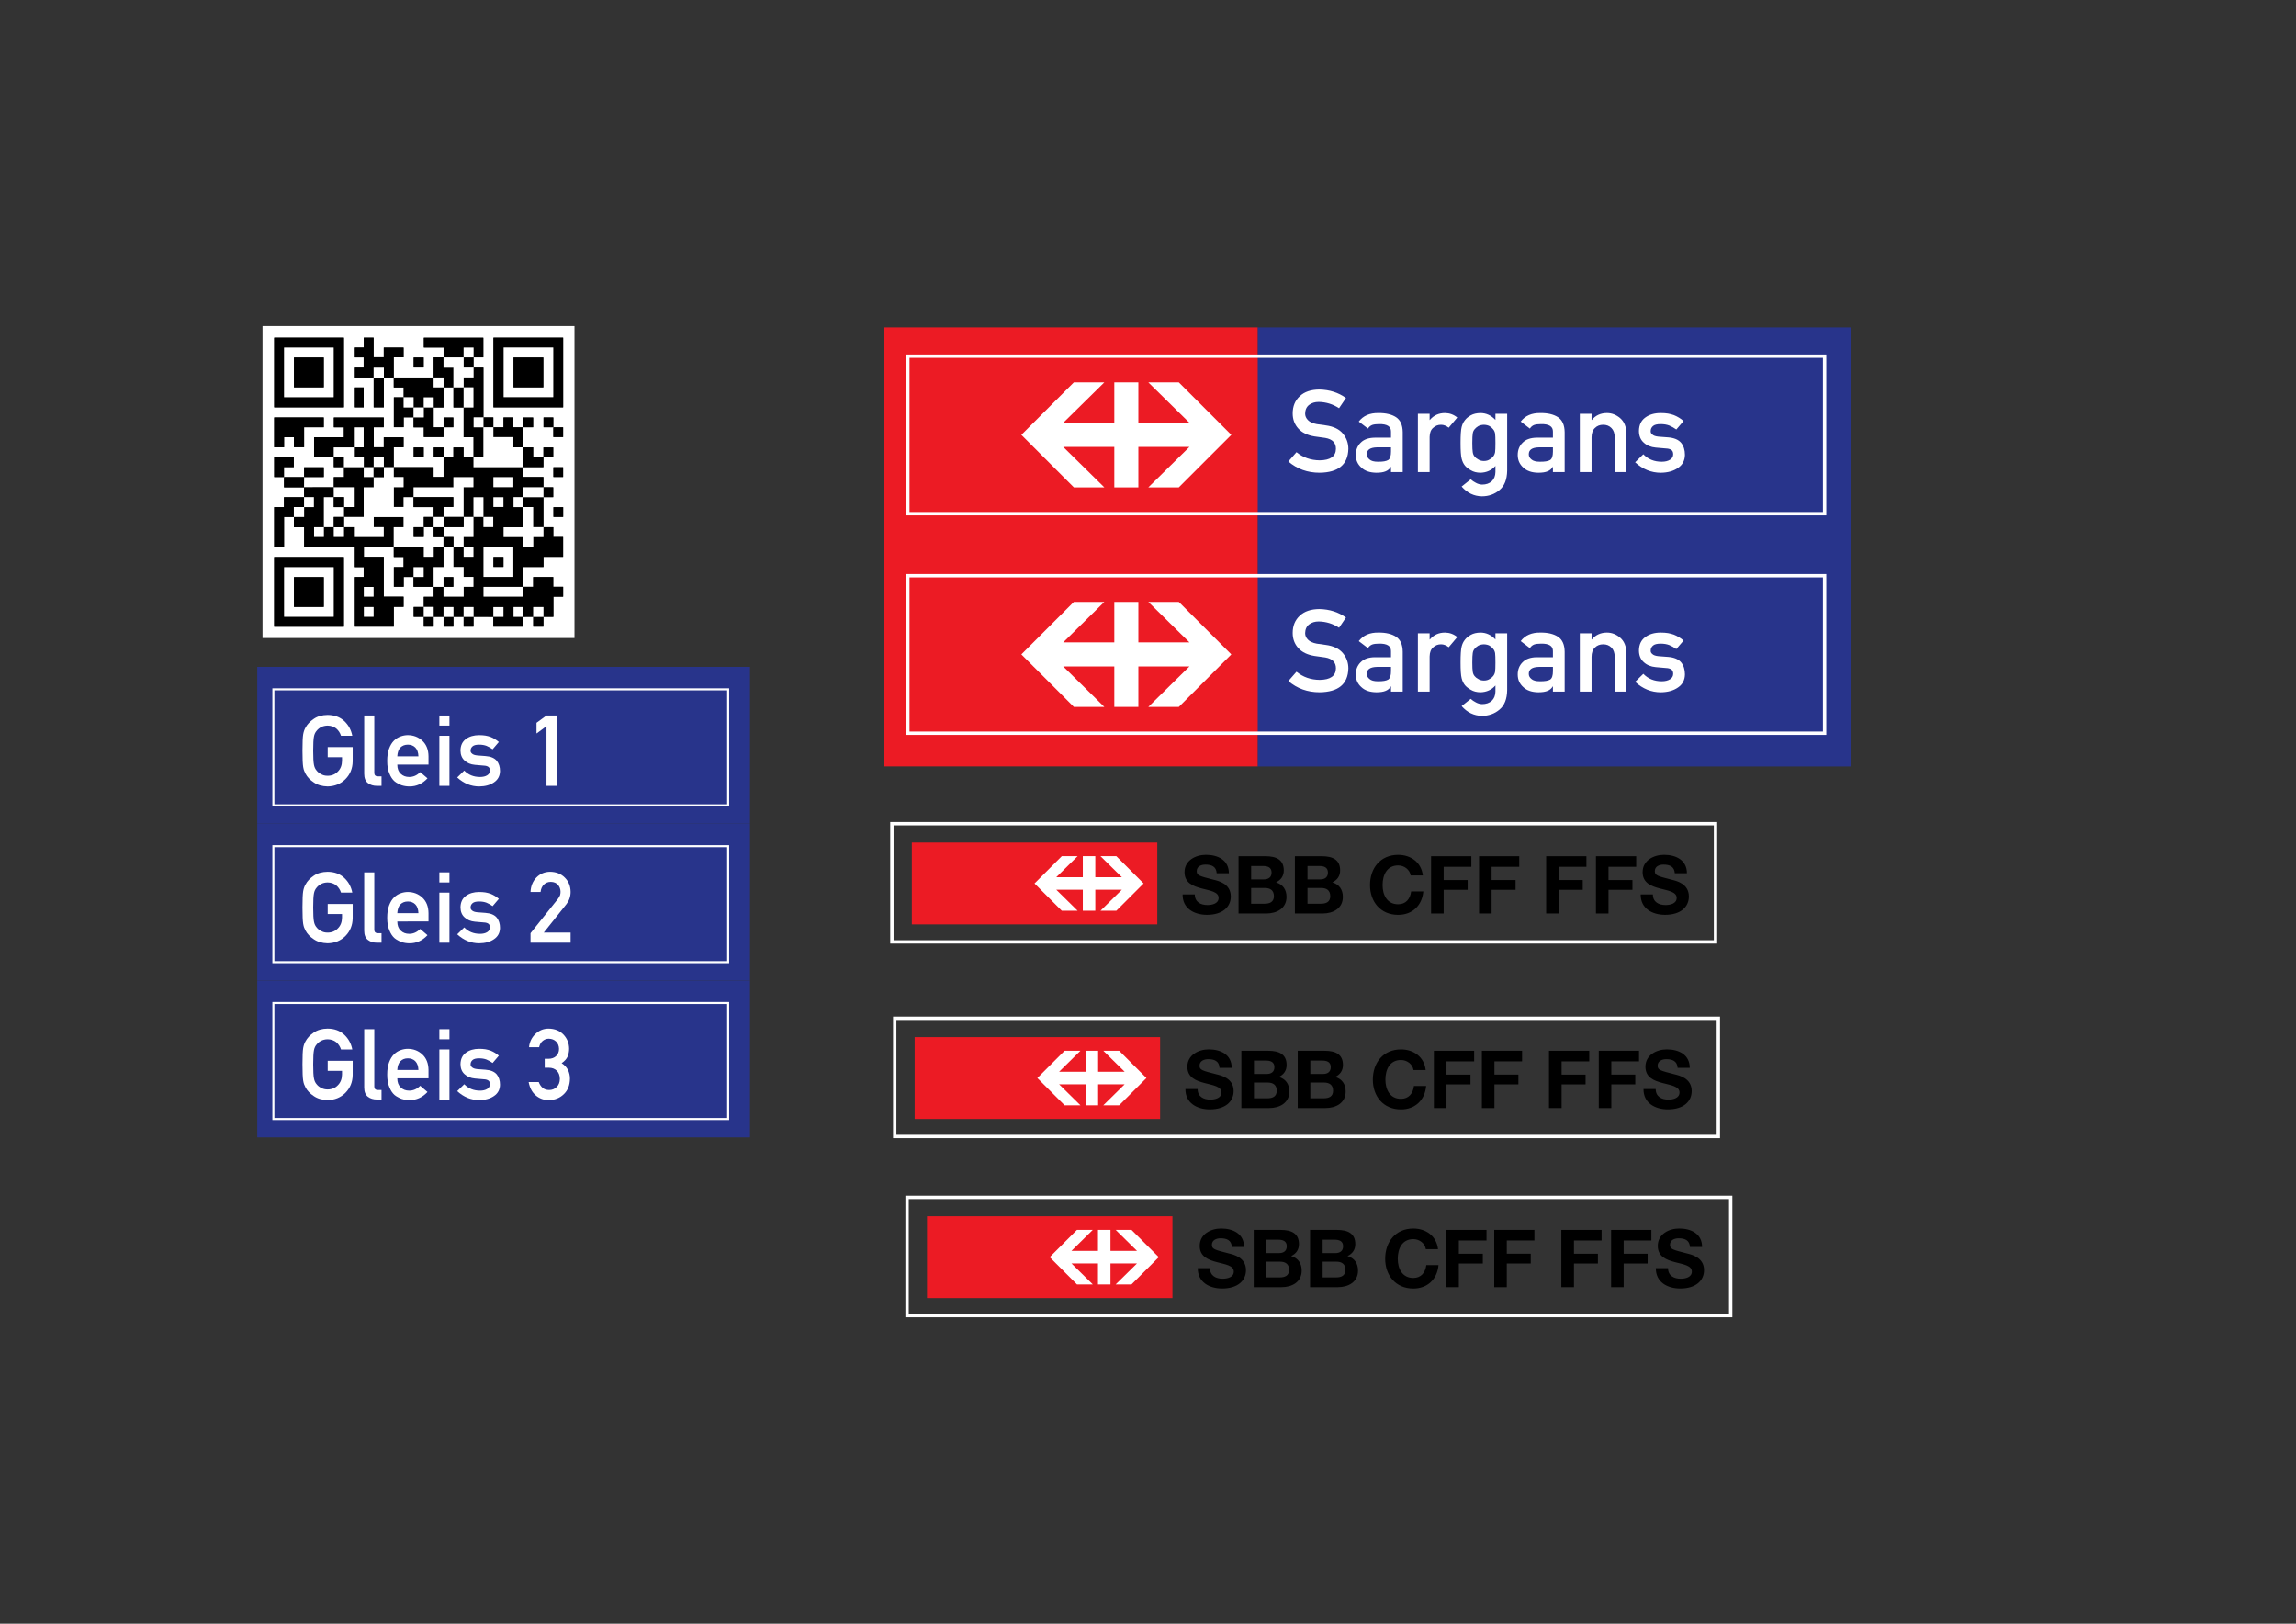 <?xml version="1.0" encoding="utf-8"?>
<!-- Generator: Adobe Illustrator 16.0.4, SVG Export Plug-In . SVG Version: 6.00 Build 0)  -->
<!DOCTYPE svg PUBLIC "-//W3C//DTD SVG 1.1//EN" "http://www.w3.org/Graphics/SVG/1.1/DTD/svg11.dtd">
<svg version="1.1" id="Vrstva_1" xmlns="http://www.w3.org/2000/svg" xmlns:xlink="http://www.w3.org/1999/xlink" x="0px" y="0px"
	 width="841.89px" height="595.28px" viewBox="0 0 841.89 595.28" enable-background="new 0 0 841.89 595.28" xml:space="preserve">
<rect x="0" y="0" width="841.89" height="595.28" fill="#333333" stroke="none"/>
<polygon fill="#28348B" points="461.148,120.021 678.881,120.021 678.881,200.51 461.148,200.51 "/>
<path fill="#EC1B24" d="M324.214,200.486h136.934v-80.466H324.214V200.486z"/>
<polygon fill="#28348B" points="94.333,244.48 275,244.48 275,301.979 94.333,301.979 "/>
<g>
	<path fill="#FFFFFF" d="M120.158,273.904h9.162v5.253c-0.047,2.583-0.932,4.747-2.653,6.491c-1.733,1.733-3.915,2.624-6.544,2.671
		c-2.028-0.047-3.72-0.542-5.076-1.486c-1.379-0.908-2.382-1.957-3.007-3.148c-0.188-0.389-0.36-0.76-0.513-1.114
		c-0.142-0.365-0.26-0.825-0.354-1.379c-0.177-1.038-0.265-3.03-0.265-5.978c0-2.995,0.088-5,0.265-6.014
		c0.188-1.014,0.478-1.833,0.867-2.458c0.625-1.19,1.627-2.252,3.007-3.184c1.356-0.943,3.048-1.426,5.076-1.45
		c2.488,0.024,4.516,0.761,6.084,2.211c1.568,1.462,2.558,3.272,2.971,5.43h-4.139c-0.318-1.038-0.896-1.922-1.733-2.653
		c-0.873-0.696-1.934-1.055-3.184-1.079c-0.92,0.024-1.71,0.207-2.37,0.548c-0.672,0.354-1.214,0.796-1.627,1.327
		c-0.507,0.554-0.843,1.268-1.008,2.14c-0.188,0.919-0.283,2.647-0.283,5.182s0.094,4.251,0.283,5.147
		c0.165,0.896,0.501,1.621,1.008,2.175c0.413,0.531,0.955,0.961,1.627,1.291c0.66,0.389,1.45,0.584,2.37,0.584
		c1.521,0,2.777-0.519,3.767-1.557c0.991-0.991,1.498-2.293,1.521-3.909v-1.344h-5.253V273.904z"/>
	<path fill="#FFFFFF" d="M133.547,262.32h3.697v21.047c0,0.837,0.459,1.256,1.379,1.256h1.273v3.484h-1.645
		c-1.344,0-2.453-0.336-3.325-1.008c-0.919-0.684-1.379-1.833-1.379-3.449V262.32z"/>
	<path fill="#FFFFFF" d="M145.68,280.325c0,1.474,0.425,2.594,1.273,3.36c0.79,0.778,1.828,1.167,3.113,1.167
		c1.498,0,2.836-0.595,4.015-1.786l2.67,2.281c-1.875,2.005-4.08,2.995-6.615,2.972c-0.967,0-1.91-0.142-2.83-0.425
		c-0.46-0.153-0.908-0.359-1.344-0.619c-0.46-0.224-0.891-0.501-1.292-0.832c-0.778-0.684-1.409-1.639-1.892-2.865
		c-0.531-1.179-0.796-2.712-0.796-4.599c0-1.815,0.23-3.325,0.689-4.528c0.46-1.226,1.049-2.193,1.769-2.9
		c0.731-0.719,1.55-1.238,2.458-1.557c0.896-0.318,1.78-0.478,2.653-0.478c2.099,0.024,3.874,0.714,5.324,2.069
		c1.474,1.38,2.222,3.278,2.246,5.695v3.042H145.68z M153.427,277.283c-0.047-1.427-0.431-2.505-1.15-3.237
		c-0.708-0.695-1.616-1.043-2.724-1.043c-1.108,0-2.016,0.348-2.724,1.043c-0.696,0.731-1.079,1.81-1.15,3.237H153.427z"/>
	<path fill="#FFFFFF" d="M161.103,262.32h3.697v3.696h-3.697V262.32z M161.103,269.748h3.697v18.359h-3.697V269.748z"/>
	<path fill="#FFFFFF" d="M176.03,284.853c1.061,0,1.928-0.206,2.6-0.619c0.672-0.413,1.008-0.99,1.008-1.733
		c0-0.66-0.201-1.12-0.601-1.379c-0.413-0.271-0.961-0.418-1.645-0.442l-3.254-0.283c-1.545-0.142-2.801-0.66-3.767-1.557
		c-0.991-0.872-1.498-2.093-1.521-3.661c0.023-1.886,0.689-3.301,1.999-4.245c1.273-0.943,2.889-1.415,4.846-1.415
		c0.849,0,1.609,0.053,2.281,0.159c0.672,0.118,1.303,0.283,1.893,0.495c1.132,0.46,2.146,1.079,3.042,1.857l-2.281,2.67
		c-0.708-0.507-1.457-0.925-2.247-1.255c-0.778-0.295-1.674-0.442-2.688-0.442c-1.156,0-1.963,0.207-2.423,0.619
		c-0.483,0.413-0.725,0.943-0.725,1.592c-0.024,0.413,0.159,0.772,0.548,1.079c0.354,0.342,0.979,0.561,1.875,0.655l3.042,0.23
		c1.91,0.141,3.29,0.719,4.139,1.733c0.79,0.991,1.185,2.247,1.185,3.768c-0.024,1.78-0.749,3.154-2.176,4.121
		c-1.415,0.99-3.225,1.497-5.43,1.521c-2.995,0-5.689-1.097-8.083-3.29l2.583-2.529C171.726,284.068,173.66,284.853,176.03,284.853z
		"/>
	<path fill="#FFFFFF" d="M196.724,268.917v-3.927l3.661-2.67h3.697v25.787h-3.697v-21.878L196.724,268.917z"/>
</g>
<g>
	<path fill="#FFFFFF" d="M210.26,233.52c-37.795,0-75.59,0-113.386,0c0-37.795,0-75.59,0-113.386c37.795,0,75.591,0,113.386,0
		C210.26,157.929,210.26,195.725,210.26,233.52z M202.896,156.635c0,1.199,0,2.398,0,3.6c1.238,0,2.413,0,3.581,0
		c0-1.213,0-2.389,0-3.584c-1.227,0-2.412,0-3.597,0c0-1.198,0-2.396,0-3.598c-1.234,0-2.409,0-3.578,0c0,1.213,0,2.388,0,3.582
		C200.527,156.635,201.711,156.635,202.896,156.635z M155.389,226.141c0,1.199,0,2.399,0,3.597c1.239,0,2.415,0,3.613,0
		c0-1.226,0-2.412,0-3.597c1.214,0,2.429,0,3.644,0c0,1.199,0,2.399,0,3.597c1.239,0,2.415,0,3.613,0c0-1.226,0-2.412,0-3.597
		c1.252,0,2.504,0,3.757,0c0,1.199,0,2.399,0,3.597c1.239,0,2.415,0,3.613,0c0-1.226,0-2.412,0-3.597
		c2.423,0.006,4.847,0.012,7.271,0.019l-0.016-0.016c0,1.2,0,2.399,0,3.596c3.714,0,7.344,0,11.018,0c0-1.225,0-2.411,0-3.597
		l-0.016,0.016c1.214-0.006,2.428-0.012,3.642-0.018c0,1.199,0,2.399,0,3.597c1.277,0,2.491,0,3.727,0c0-1.226,0-2.412,0-3.597
		c1.2,0,2.401,0,3.66,0c0-2.489,0-4.913,0-7.376c1.224,0,2.387,0,3.57,0c0-1.219,0-2.396,0-3.633c-1.211,0-2.389,0-3.626,0
		c0-1.238,0-2.416,0-3.577c-2.472,0-4.881,0-7.352,0c0,1.208,0,2.386,0,3.587c-1.248,0-2.435,0-3.621,0l0.016,0.016
		c0-2.41,0-4.819,0-7.29c2.491,0,4.916,0,7.381,0c0-1.264,0-2.465,0-3.728c2.428,0,4.815,0,7.193,0c0-2.448,0-4.834,0-7.262
		c-1.208,0-2.372,0-3.597,0c0-1.219,0-2.397,0-3.601c-1.249,0-2.437,0-3.624,0c0-3.671-0.001-7.343-0.001-11.015
		c1.199,0,2.399,0,3.597,0c0-1.239,0-2.415,0-3.613c-1.226,0-2.412,0-3.597,0c0-1.237,0-2.475,0-3.769c-2.485,0-4.908,0-7.37,0
		c0-1.244,0-2.43,0-3.616c2.447,0,4.895,0,7.369,0c0-1.253,0-2.44,0-3.627c1.199,0,2.397,0,3.6,0c0-1.237,0-2.413,0-3.581
		c-1.213,0-2.389,0-3.584,0c0,1.226,0,2.412,0,3.597c-1.237,0-2.474,0-3.769,0c0-1.257,0-2.434,0-3.63c-1.245,0-2.431,0-3.616,0
		c0-2.461,0-4.923,0-7.384c1.199,0,2.397,0,3.6,0c0-1.237,0-2.413,0-3.581c-1.213,0-2.388,0-3.584,0c0,1.227,0,2.412,0,3.597
		c-1.201,0-2.401,0-3.662,0c0-1.264,0-2.441,0-3.607c-1.226,0-2.39,0-3.614,0c0,1.208,0,2.386,0,3.606c-1.287,0-2.511,0-3.736,0
		c0-1.201,0-2.402,0-3.629c-1.254,0-2.442,0-3.629,0c0-6.076,0-12.151,0-18.254c-1.252,0-2.44,0-3.627,0c0-1.253,0-2.506,0-3.759
		c1.201,0,2.401,0,3.592,0c0-2.453,0-4.839,0-7.203c-7.302,0-14.562,0-21.808,0c0,1.209,0,2.374,0,3.597c2.418,0,4.804,0,7.233,0
		c0,1.248,0,2.435,0,3.622c-1.201,0-2.402,0-3.629,0c0,2.502,0,4.937,0,7.372c-4.881-0.001-9.763-0.001-14.644-0.002
		c0-2.448,0-4.896,0-7.405c1.264,0,2.443,0,3.605,0c0-1.227,0-2.391,0-3.56c-2.419,0-4.806,0-7.255,0c0,1.217,0,2.396,0,3.555
		c-1.265,0-2.466,0-3.729,0c0-2.42,0-4.808,0-7.195c-1.227,0-2.391,0-3.617,0c0,1.204,0,2.383,0,3.622c-1.24,0-2.418,0-3.593,0
		c0,1.227,0,2.391,0,3.617c1.206,0,2.385,0,3.557,0c0,1.278,0,2.494,0,3.75c-1.207,0-2.372,0-3.548,0c0,1.22,0,2.397,0,3.602
		c2.434,0,4.83,0,7.227,0c0,3.655,0,7.311,0,10.966c1.276,0,2.491,0,3.726,0c0-3.683,0-7.325,0-10.966c1.214,0,2.428,0,3.643,0
		c0,1.199,0,2.399,0,3.657c1.239,0,2.416,0,3.631,0c0,1.246,0,2.431,0,3.617c-1.201,0-2.402,0-3.593,0c0,3.702,0,7.335,0,10.96
		c1.208,0,2.372,0,3.597,0c0-1.208,0-2.386,0-3.605c1.25,0,2.437,0,3.625,0c0,1.201,0,2.401,0,3.663c1.282,0,2.498,0,3.753,0
		c0,1.226,0,2.39,0,3.564c2.428,0,4.814,0,7.227,0c0-1.224,0-2.41,0-3.598c1.199,0,2.398,0,3.6,0c0-1.237,0-2.413,0-3.581
		c-1.213,0-2.389,0-3.584,0c0,1.227,0,2.412,0,3.597c-1.201,0-2.401,0-3.643,0c0-2.483,0-4.879,0-7.275c1.201,0,2.402,0,3.627,0
		c0-2.501,0-4.935,0-7.369c1.215,0,2.43-0.001,3.645-0.001c0,2.448,0,4.896,0,7.371c1.292,0,2.518,0,3.743,0
		c0,3.617,0,7.234,0,10.912c1.236,0,2.414,0,3.627,0c0,2.494,0,4.927,0,7.36c-1.201,0-2.401,0-3.663,0c0-1.261,0-2.439,0-3.606
		c-1.264,0-2.465,0-3.728,0c0,1.207,0,2.385,0,3.607c-1.249,0-2.436,0-3.622,0c0-1.199,0-2.398,0-3.6c-1.238,0-2.413,0-3.581,0
		c0,1.213,0,2.389,0,3.584c1.227,0,2.412,0,3.597,0c0,2.408,0,4.815,0,7.224c-1.256,0-2.432,0-3.668,0c0-1.216,0-2.394,0-3.58
		c-4.908,0-9.756,0-14.604,0c0-2.411,0-4.821,0-7.293c1.261,0,2.44,0,3.604,0c0-1.265,0-2.467,0-3.675c-2.419,0-4.806,0-7.255,0
		c0,1.254,0,2.471,0,3.668c-1.265,0-2.467,0-3.671,0c0-2.458,0-4.883,0-7.35c1.243,0,2.445,0,3.666,0c0-1.22,0-2.397,0-3.573
		c-6.125,0-12.216,0-18.305,0c0,1.206,0,2.37,0,3.596c1.244,0,2.46,0,3.67,0c0,1.241,0,2.418,0,3.637c-3.664,0-7.284,0-10.918,0
		c0,2.467,0,4.891,0,7.343c2.434,0,4.83,0,7.227,0c0,1.201,0,2.402,0,3.629c1.292,0,2.518,0,3.743,0c0,1.199,0,2.399,0,3.657
		c-1.293,0-2.508,0-3.743,0c0,1.283,0,2.506,0,3.73c-2.264-0.003-4.527-0.01-6.791-0.007c-1.376,0.002-2.752,0.02-4.127,0.028
		c0.005-1.259,0.011-2.519,0.016-3.778c2.407,0,4.814,0,7.228,0c0-1.236,0-2.412,0-3.582c-2.421,0-4.805,0-7.212,0
		c0,1.226,0,2.412,0,3.598c-2.462-0.001-4.925-0.002-7.387-0.003c0-1.2,0-2.4,0-3.66c1.261,0,2.439,0,3.609,0
		c0-1.225,0-2.388,0-3.57c-2.414,0-4.799,0-7.19,0c0,2.419,0,4.804,0,7.214c1.224,0,2.411,0,3.597,0c0,1.237,0,2.475,0,3.765
		c2.494,0,4.923,0,7.353,0c0.006,1.207,0.013,2.415,0.02,3.622c-2.447,0-4.893,0-7.4,0c0,1.24,0,2.418,0,3.634
		c-1.225,0-2.388,0-3.578,0c0,4.881,0,9.721,0,14.578c1.206,0,2.383,0,3.618,0c0-3.667,0-7.298,0-10.971c1.245,0,2.432,0,3.619,0
		c0,1.239,0,2.477,0,3.777c1.282,0,2.499,0,3.753,0c0,2.435,0,4.808,0,7.241c6.093,0,12.145,0,18.258,0c0,2.484,0,4.909,0,7.375
		c1.226,0,2.39,0,3.569,0c0,1.219,0,2.396,0,3.636c-1.213,0-2.392,0-3.564,0c0,6.1,0,12.138,0,18.198c4.871,0,9.713,0,14.617,0
		c0-2.419,0-4.806,0-7.254c1.239,0,2.417,0,3.578,0c0-1.264,0-2.466,0-3.729c-2.42,0-4.807,0-7.253,0c0-4.904,0-9.747,0-14.63
		c-2.472,0-4.882,0-7.302,0c0-1.219,0-2.396,0-3.616c3.681,0,7.324,0,10.968,0c0,1.201,0,2.402,0,3.664c1.245,0,2.423,0,3.59,0
		c0,1.264,0,2.466,0,3.729c-1.208,0-2.386,0-3.554,0c0,2.449,0,4.835,0,7.213c1.208,0,2.372,0,3.597,0c0-1.207,0-2.385,0-3.587
		c1.249,0,2.436,0,3.623,0l-0.016-0.016c0,1.201,0,2.401,0,3.626c2.52,0,4.954,0,7.388,0c0,1.199,0,2.398,0,3.656
		c-1.255,0-2.432,0-3.628,0c0,1.283,0,2.506,0,3.729c-1.237,0-2.475,0-3.711,0c0,1.239,0,2.415,0,3.612
		C152.942,226.141,154.166,226.141,155.389,226.141z M100.542,123.788c0,8.551,0,17.059,0,25.555c8.548,0,17.056,0,25.557,0
		c0-8.539,0-17.034,0-25.555C117.574,123.788,109.08,123.788,100.542,123.788z M126.087,229.753c0-8.554,0-17.062,0-25.555
		c-8.548,0-17.057,0-25.555,0c0,8.54,0,17.035,0,25.555C109.058,229.753,117.552,229.753,126.087,229.753z M180.933,123.788
		c0,8.552,0,17.061,0,25.555c8.548,0,17.057,0,25.556,0c0-8.54,0-17.035,0-25.555C197.964,123.788,189.469,123.788,180.933,123.788z
		 M111.504,156.629c2.447,0,4.834,0,7.209,0c0-1.239,0-2.417,0-3.585c-6.082,0-12.119,0-18.177,0c0,3.661,0,7.294,0,10.93
		c1.211,0,2.388,0,3.626,0c0-1.255,0-2.471,0-3.668c1.226,0,2.39,0,3.615,0c0,1.248,0,2.464,0,3.662c1.277,0,2.493,0,3.727,0
		C111.504,161.524,111.504,159.127,111.504,156.629z M129.796,142.042c0,2.469,0,4.892,0,7.299c1.217,0,2.394,0,3.559,0
		c0-2.456,0-4.865,0-7.299C132.162,142.042,130.999,142.042,129.796,142.042z M155.348,134.732c0-1.242,0-2.456,0-3.675
		c-1.247,0-2.461,0-3.666,0c0,1.252,0,2.466,0,3.675C152.926,134.732,154.126,134.732,155.348,134.732z M155.357,164.055
		c-1.262,0-2.476,0-3.671,0c0,1.218,0,2.394,0,3.557c1.247,0,2.447,0,3.671,0C155.357,166.418,155.357,165.256,155.357,164.055z
		 M206.492,185.937c-1.219,0-2.395,0-3.558,0c0,1.216,0,2.392,0,3.56c1.208,0,2.37,0,3.558,0
		C206.492,188.305,206.492,187.143,206.492,185.937z M202.916,174.86c1.219,0,2.395,0,3.558,0c0-1.216,0-2.392,0-3.56
		c-1.207,0-2.37,0-3.558,0C202.916,172.492,202.916,173.655,202.916,174.86z"/>
	<path fill-rule="evenodd" clip-rule="evenodd" d="M199.254,193.276c1.187,0,2.375,0,3.624,0c0,1.204,0,2.382,0,3.601
		c1.225,0,2.39,0,3.597,0c0,2.428,0,4.814,0,7.262c-2.378,0-4.765,0-7.193,0c0,1.263,0,2.464,0,3.728c-2.465,0-4.89,0-7.381,0
		c0,2.47,0,4.88,0,7.29c-4.863,0-9.727,0-14.599,0c0,1.235,0,2.411,0,3.583c4.877,0,9.717,0,14.583,0c0-1.225,0-2.412,0-3.599
		c1.187,0,2.373,0,3.621,0c0-1.201,0-2.379,0-3.587c2.471,0,4.88,0,7.352,0c0,1.161,0,2.338,0,3.577c1.237,0,2.415,0,3.626,0
		c0,1.238,0,2.415,0,3.633c-1.183,0-2.346,0-3.57,0c0,2.463,0,4.887,0,7.376c-1.259,0-2.46,0-3.66,0l0.016,0.017
		c0-1.199,0-2.399,0-3.597c-1.293,0-2.506,0-3.758,0c0,1.225,0,2.411,0,3.597l0.016-0.017c-1.214,0.006-2.428,0.012-3.642,0.018
		c0-1.199,0-2.398,0-3.6c-1.238,0-2.413,0-3.581,0c0,1.213,0,2.389,0,3.584c1.227,0,2.412,0,3.597,0c0,1.186,0,2.372,0,3.597
		c-3.674,0-7.304,0-11.018,0c0-1.197,0-2.396,0-3.596c1.236,0,2.473,0,3.713,0c0-1.238,0-2.413,0-3.581c-1.251,0-2.464,0-3.697,0
		c0,1.227,0,2.412,0,3.597c-2.424-0.006-4.848-0.013-7.271-0.019l0.015,0.017c0-1.199,0-2.398,0-3.597c-1.255,0-2.43,0-3.644,0
		c0,1.225,0,2.411,0,3.597l0.016-0.017c-1.252,0-2.505,0-3.757,0l0.015,0.017c0-1.199,0-2.398,0-3.597c-1.255,0-2.43,0-3.644,0
		c0,1.225,0,2.411,0,3.597l0.016-0.017c-1.214,0-2.429,0-3.644,0l0.016,0.017c0-1.201,0-2.402,0-3.644c-1.27,0-2.457,0-3.644,0
		l0.017,0.015c0-1.223,0-2.446,0-3.729c1.196,0,2.373,0,3.628,0c0-1.258,0-2.457,0-3.656l-0.017,0.016
		c1.214,0,2.428,0.001,3.643,0.002l-0.016-0.016c0,1.2,0,2.4,0,3.592c2.508,0,4.932,0,7.396,0c0-1.206,0-2.37,0-3.594
		c1.217,0,2.395,0,3.571,0c0-1.239,0-2.416,0-3.633c-1.204,0-2.368,0-3.592,0c0-1.218,0-2.396,0-3.633c-1.276,0-2.491,0-3.746,0
		c0-2.495,0-4.927,0-7.361c1.252,0,2.504-0.001,3.757-0.001c0,1.199,0,2.398,0,3.6c1.238,0,2.413,0,3.581,0c0-1.213,0-2.389,0-3.584
		c-1.227,0-2.412,0-3.597,0c0-1.201,0-2.402,0-3.664c1.264,0,2.443,0,3.607,0c0-2.498,0-4.933,0-7.368
		c1.222,0.006,2.444,0.011,3.666,0.017c0,1.237,0,2.473,0,3.713c1.237,0,2.413,0,3.581,0c0-1.251,0-2.464,0-3.697
		c-1.226,0-2.412,0-3.597,0c0-2.406,0-4.812,0-7.227c-1.231,0-2.406,0-3.633,0c0,2.427,0,4.818,0,7.208
		c-1.208,0.006-2.415,0.013-3.623,0.019c0-3.617,0-7.234,0-10.912c1.254,0,2.432,0,3.591,0c0-1.276,0-2.491,0-3.691
		c-2.456,0-4.865,0-7.336,0c0,1.245,0,2.46,0,3.731c-4.901,0-9.741,0-14.607,0c0,1.244,0,2.43,0,3.617c-1.201,0-2.401,0-3.663,0
		c0,1.244,0,2.422,0,3.588c-1.226,0-2.39,0-3.563,0c0-2.417,0-4.804,0-7.251c1.214,0,2.393,0,3.56,0c0-1.264,0-2.465,0-3.729
		c-1.208,0-2.386,0-3.59,0c0-1.249,0-2.436,0-3.623l-0.016,0.017c4.848,0,9.696,0,14.604,0c0,1.186,0,2.363,0,3.58
		c1.236,0,2.413,0,3.668,0c0-2.408,0-4.816,0-7.224l-0.016,0.016c1.187,0,2.374,0,3.622,0c0-1.222,0-2.4,0-3.607
		c1.263,0,2.464,0,3.728,0c0,1.167,0,2.345,0,3.606c1.261,0,2.462,0,3.663,0l-0.016-0.017c0,1.201,0,2.402,0,3.644
		c6.146,0,12.208,0,18.271,0l-0.017-0.016c0,1.186,0,2.372,0,3.616c2.462,0,4.885,0,7.37,0c0,1.294,0,2.532,0,3.769l0.017-0.015
		c-2.448,0-4.896,0-7.386,0c0,1.27,0,2.457,0,3.644l0.016-0.016c-1.199,0-2.398,0-3.597,0c0,1.255,0,2.43,0,3.644
		c1.226,0,2.411,0,3.597,0l-0.016-0.016c0,2.447,0,4.894,0,7.4c-2.45,0-4.836,0-7.221,0c0,1.225,0,2.388,0,3.611
		c2.413,0,4.799,0,7.246,0c0,1.237,0,2.415,0,3.578c1.239,0,2.417,0,3.633,0c0-1.209,0-2.373,0-3.597c1.256,0,2.472,0,3.728,0
		c0-1.248,0-2.435,0-3.622L199.254,193.276z M188.222,211.499c0-3.68,0-7.313,0-10.928c-3.673,0-7.306,0-10.927,0
		c0,3.665,0,7.285,0,10.928C180.945,211.499,184.565,211.499,188.222,211.499z M180.919,178.602c2.467,0,4.89,0,7.299,0
		c0-1.254,0-2.469,0-3.673c-2.455,0-4.864,0-7.299,0C180.919,176.158,180.919,177.359,180.919,178.602z M180.919,185.859
		c1.255,0,2.469,0,3.671,0c0-1.216,0-2.392,0-3.561c-1.245,0-2.445,0-3.671,0C180.919,183.489,180.919,184.652,180.919,185.859z"/>
	<path fill-rule="evenodd" clip-rule="evenodd" d="M144.391,200.516c-3.644,0-7.287,0-10.968,0c0,1.22,0,2.397,0,3.616
		c2.42,0,4.831,0,7.302,0c0,4.883,0,9.726,0,14.63c2.446,0,4.833,0,7.253,0c0,1.263,0,2.464,0,3.729c-1.16,0-2.338,0-3.578,0
		c0,2.448,0,4.835,0,7.254c-4.904,0-9.746,0-14.617,0c0-6.06,0-12.098,0-18.198c1.173,0,2.351,0,3.564,0c0-1.239,0-2.417,0-3.636
		c-1.179,0-2.343,0-3.569,0c0-2.466,0-4.89,0-7.375c-6.113,0-12.165,0-18.258,0c0-2.433,0-4.806,0-7.241c-1.255,0-2.471,0-3.753,0
		c0-1.3,0-2.538,0-3.777l-0.017,0.015c1.238,0,2.477,0,3.757,0c0-1.27,0-2.457,0-3.644l-0.016,0.016c1.199,0,2.398,0,3.596,0
		c0-1.255,0-2.431,0-3.644c-1.225,0-2.411,0-3.596,0l0.017,0.015c-0.007-1.207-0.014-2.415-0.02-3.623c0,0-0.016,0.018-0.016,0.018
		c1.376-0.01,2.752-0.028,4.128-0.03c2.264-0.003,4.527,0.004,6.791,0.007l-0.016-0.017c0.005,1.215,0.01,2.43,0.016,3.645
		c-1.201,0-2.402,0-3.627,0c0,3.71,0,7.353,0,10.996c-1.199,0-2.397,0-3.6,0c0,1.238,0,2.413,0,3.581c1.213,0,2.389,0,3.584,0
		c0-1.227,0-2.412,0-3.597c1.214,0,2.428,0.001,3.643,0.001c0,1.2,0,2.399,0,3.598c1.277,0,2.491,0,3.727,0c0-1.226,0-2.412,0-3.598
		c1.201,0,2.402,0,3.665,0c0,1.264,0,2.442,0,3.604c3.684,0,7.304,0,10.929,0c0-1.211,0-2.389,0-3.608c-1.242,0-2.444,0-3.666,0
		c0-1.258,0-2.473,0-3.687c3.669,0,7.303,0,10.934,0c0,1.245,0,2.446,0,3.71c-1.207,0-2.385,0-3.606,0c0,2.459,0,4.856,0,7.253
		L144.391,200.516z M133.405,218.734c1.238,0,2.414,0,3.577,0c0-1.209,0-2.372,0-3.547c-1.207,0-2.383,0-3.577,0
		C133.405,216.385,133.405,217.548,133.405,218.734z M136.987,222.561c-1.22,0-2.396,0-3.558,0c0,1.216,0,2.393,0,3.559
		c1.208,0,2.37,0,3.558,0C136.987,224.928,136.987,223.766,136.987,222.561z"/>
	<path fill-rule="evenodd" clip-rule="evenodd" d="M100.542,123.788c8.538,0,17.033,0,25.557,0c0,8.521,0,17.016,0,25.555
		c-8.501,0-17.009,0-25.557,0C100.542,140.847,100.542,132.339,100.542,123.788z M122.345,145.622c0-6.1,0-12.151,0-18.185
		c-6.092,0-12.144,0-18.183,0c0,6.084,0,12.123,0,18.185C110.231,145.622,116.269,145.622,122.345,145.622z"/>
	<path fill-rule="evenodd" clip-rule="evenodd" d="M126.087,229.753c-8.535,0-17.03,0-25.555,0c0-8.52,0-17.015,0-25.555
		c8.498,0,17.006,0,25.555,0C126.087,212.691,126.087,221.199,126.087,229.753z M122.36,207.934c-6.094,0-12.146,0-18.185,0
		c0,6.091,0,12.143,0,18.187c6.083,0,12.121,0,18.185,0C122.36,220.053,122.36,214.015,122.36,207.934z"/>
	<path fill-rule="evenodd" clip-rule="evenodd" d="M180.933,123.788c8.537,0,17.031,0,25.556,0c0,8.521,0,17.016,0,25.555
		c-8.5,0-17.008,0-25.556,0C180.933,140.848,180.933,132.34,180.933,123.788z M184.675,127.416c0,6.098,0,12.149,0,18.185
		c6.092,0,12.144,0,18.184,0c0-6.083,0-12.122,0-18.185C196.791,127.416,190.752,127.416,184.675,127.416z"/>
	<path fill-rule="evenodd" clip-rule="evenodd" d="M122.394,167.634c-2.397,0-4.793,0-7.227,0c0-2.452,0-4.876,0-7.343
		c3.634,0,7.254,0,10.918,0c0-1.219,0-2.396,0-3.637c-1.21,0-2.426,0-3.67,0c0-1.226,0-2.39,0-3.596c6.089,0,12.179,0,18.305,0
		c0,1.176,0,2.354,0,3.573c-1.221,0-2.423,0-3.666,0c0,2.467,0,4.891,0,7.35c1.204,0,2.406,0,3.671,0c0-1.198,0-2.414,0-3.668
		c2.449,0,4.835,0,7.255,0c0,1.208,0,2.41,0,3.675c-1.164,0-2.343,0-3.604,0c0,2.472,0,4.882,0,7.293l0.016-0.017
		c-1.214,0.005-2.429,0.011-3.644,0.017c0-1.2,0-2.399,0-3.598c-1.276,0-2.49,0-3.725,0c0,1.225,0,2.411,0,3.596
		c-1.215-0.005-2.43-0.01-3.645-0.015l0.016,0.016c0-1.199,0-2.398,0-3.656c-1.253,0-2.43,0-3.646,0c0-1.245,0-2.43,0-3.615
		c1.2,0,2.399,0,3.6,0c0-2.486,0-4.908,0-7.321c-1.214,0-2.391,0-3.584,0c0,2.475,0,4.906,0,7.337c-2.447,0-4.895,0-7.385,0
		c0,1.252,0,2.439,0,3.626L122.394,167.634z"/>
	<path fill-rule="evenodd" clip-rule="evenodd" d="M159.019,215.144c-2.434,0-4.868,0-7.388,0c0-1.225,0-2.426,0-3.627
		c1.236,0,2.473,0,3.713,0c0-1.237,0-2.413,0-3.581c-1.251,0-2.464,0-3.697,0c0,1.227,0,2.412,0,3.597c-1.188,0-2.374,0-3.623,0
		c0,1.202,0,2.38,0,3.587c-1.225,0-2.389,0-3.597,0c0-2.378,0-4.764,0-7.213c1.167,0,2.346,0,3.554,0c0-1.263,0-2.464,0-3.729
		c-1.167,0-2.345,0-3.59,0c0-1.261,0-2.462,0-3.664l-0.016,0.017c3.657,0,7.313,0,11.031,0c0,1.243,0,2.422,0,3.59
		c1.227,0,2.391,0,3.616,0c0-1.208,0-2.386,0-3.607c1.249,0,2.437,0,3.624,0c0,2.446,0,4.892,0,7.398c-1.253,0-2.431,0-3.644,0
		c0,2.456,0,4.85,0,7.245L159.019,215.144z"/>
	<path fill-rule="evenodd" clip-rule="evenodd" d="M173.644,167.651c0-2.433,0-4.866,0-7.36c-1.213,0-2.391,0-3.627,0
		c0-3.678,0-7.295,0-10.912L170,149.396c1.2,0,2.399,0,3.597,0c0-2.502,0-4.924,0-7.386c-1.225,0-2.411,0-3.597,0l0.016,0.016
		c0-1.199,0-2.398,0-3.656c1.239,0,2.416,0,3.628,0c0-1.245,0-2.431,0-3.616l-0.015,0.017c1.187,0,2.375,0,3.627,0
		c0,6.103,0,12.178,0,18.254l0.017-0.016c-1.199,0-2.398,0-3.596,0c0,1.255,0,2.431,0,3.644c1.225,0,2.411,0,3.596,0l-0.016-0.016
		c0,3.657,0,7.314,0,10.999c-1.254,0-2.441,0-3.628,0L173.644,167.651z"/>
	<path fill-rule="evenodd" clip-rule="evenodd" d="M144.389,138.38c-1.214,0-2.428,0-3.643,0l0.016,0.017c0-1.199,0-2.398,0-3.597
		c-1.292,0-2.506,0-3.757,0c0,1.226,0,2.411,0,3.597l0.016-0.017c-2.397,0-4.793,0-7.227,0c0-1.205,0-2.382,0-3.602
		c1.176,0,2.341,0,3.548,0c0-1.256,0-2.472,0-3.75c-1.172,0-2.351,0-3.557,0c0-1.226,0-2.39,0-3.617c1.174,0,2.353,0,3.593,0
		c0-1.239,0-2.417,0-3.622c1.226,0,2.39,0,3.617,0c0,2.388,0,4.775,0,7.195c1.263,0,2.465,0,3.729,0c0-1.16,0-2.338,0-3.555
		c2.449,0,4.835,0,7.255,0c0,1.169,0,2.333,0,3.56c-1.163,0-2.341,0-3.605,0c0,2.51,0,4.958,0,7.405L144.389,138.38z"/>
	<path fill-rule="evenodd" clip-rule="evenodd" d="M111.504,156.629c0,2.498,0,4.895,0,7.338c-1.234,0-2.45,0-3.727,0
		c0-1.198,0-2.415,0-3.662c-1.225,0-2.389,0-3.615,0c0,1.198,0,2.414,0,3.668c-1.238,0-2.416,0-3.626,0c0-3.636,0-7.269,0-10.93
		c6.058,0,12.095,0,18.177,0c0,1.169,0,2.346,0,3.585C116.338,156.629,113.951,156.629,111.504,156.629z"/>
	<path fill-rule="evenodd" clip-rule="evenodd" d="M122.394,178.65c0-1.224,0-2.447,0-3.73c1.235,0,2.449,0,3.743,0
		c0-1.258,0-2.458,0-3.657l-0.017,0.016c2.424,0,4.849,0,7.272,0l-0.016-0.016c0,1.201,0,2.401,0,3.628c1.271,0,2.458,0,3.645,0
		c0,1.237,0,2.475,0,3.771c-1.257,0-2.434,0-3.665,0c0,3.652,0,7.244,0,10.872c-2.449,0-4.843,0-7.237,0
		c0-1.215-0.001-2.43-0.001-3.645c1.2,0,2.4,0,3.597,0c0-2.45,0-4.835,0-7.257c-2.473,0-4.905,0-7.338,0L122.394,178.65z"/>
	<path fill-rule="evenodd" clip-rule="evenodd" d="M144.373,138.396c4.881,0.001,9.763,0.001,14.644,0.002l-0.015-0.017
		c0,1.201,0,2.402,0,3.645c1.27,0,2.457,0,3.644,0l-0.017-0.016c0,2.434,0,4.868,0,7.369c-1.226,0-2.427,0-3.627,0l0.016,0.017
		c0-1.237,0-2.474,0-3.71c-1.255,0-2.431,0-3.644,0c0,1.263,0,2.486,0,3.71l0.016-0.016c-1.252,0-2.505,0-3.757,0l0.016,0.016
		c0-1.239,0-2.477,0-3.758c-1.27,0-2.457,0-3.644,0l0.017,0.016c0-1.186,0-2.371,0-3.617c-1.215,0-2.392,0-3.631,0
		c0-1.258,0-2.458,0-3.657L144.373,138.396z"/>
	<path fill-rule="evenodd" clip-rule="evenodd" d="M162.646,131.026c0-1.187,0-2.374,0-3.622c-2.429,0-4.815,0-7.233,0
		c0-1.224,0-2.388,0-3.597c7.247,0,14.506,0,21.808,0c0,2.364,0,4.75,0,7.203c-1.191,0-2.392,0-3.592,0l0.015,0.017
		c0-1.199,0-2.398,0-3.596c-1.255,0-2.43,0-3.644,0c0,1.225,0,2.411,0,3.596l0.016-0.016c-2.462,0-4.924,0-7.386,0L162.646,131.026z
		"/>
	<path fill-rule="evenodd" clip-rule="evenodd" d="M107.768,189.519c-1.187,0-2.374,0-3.619,0c0,3.672,0,7.304,0,10.971
		c-1.235,0-2.412,0-3.618,0c0-4.857,0-9.697,0-14.578c1.189,0,2.353,0,3.578,0c0-1.216,0-2.395,0-3.634c2.507,0,4.954,0,7.4,0
		l-0.017-0.015c0,1.214,0,2.429,0,3.644l0.016-0.016c-1.238,0-2.477,0-3.757,0c0,1.27,0,2.457,0,3.644L107.768,189.519z"/>
	<path fill-rule="evenodd" clip-rule="evenodd" d="M180.885,156.653c1.225,0,2.45,0,3.736,0c0-1.22,0-2.398,0-3.606
		c1.225,0,2.388,0,3.614,0c0,1.166,0,2.344,0,3.607c1.261,0,2.461,0,3.662,0l-0.016-0.017c0,2.461,0,4.923,0.001,7.384l0.017-0.016
		c-1.199,0-2.398,0-3.655,0c0-1.276,0-2.49,0-3.758c-2.48,0-4.901,0-7.343,0c0-1.242,0-2.427,0-3.612L180.885,156.653z"/>
	<path fill-rule="evenodd" clip-rule="evenodd" d="M162.628,156.638c0,1.188,0,2.374,0,3.598c-2.413,0-4.799,0-7.227,0
		c0-1.174,0-2.338,0-3.564c-1.255,0-2.471,0-3.753,0c0-1.262,0-2.462,0-3.663l-0.017,0.016c1.238,0,2.477,0,3.757,0
		c0-1.27,0-2.458,0-3.645l-0.016,0.016c1.214,0,2.429,0,3.644,0l-0.016-0.017c0,2.396,0,4.792,0,7.275c1.241,0,2.442,0,3.643,0
		L162.628,156.638z"/>
	<path fill-rule="evenodd" clip-rule="evenodd" d="M199.253,182.262c0,3.671,0,7.343,0.001,11.015l0.016-0.017
		c-1.238,0-2.475,0-3.77,0c0-2.486,0-4.908,0-7.37c-1.244,0-2.43,0-3.616,0l0.016,0.016c0-1.215,0-2.43,0-3.644l-0.016,0.016
		c2.462,0,4.924,0,7.386,0L199.253,182.262z"/>
	<path fill-rule="evenodd" clip-rule="evenodd" d="M159.017,138.398c0-2.435,0-4.869,0-7.372c1.227,0,2.428,0,3.629,0l-0.017-0.015
		c0,1.237,0,2.475,0,3.771c1.256,0,2.434,0,3.628,0c0,2.455,0,4.849,0,7.243l0.016-0.017c-1.215,0-2.43,0-3.645,0.001l0.017,0.016
		c0-1.201,0-2.402,0-3.645c-1.27,0-2.458,0-3.644,0L159.017,138.398z"/>
	<path fill-rule="evenodd" clip-rule="evenodd" d="M151.648,153.008c-1.188,0-2.375,0-3.625,0c0,1.219,0,2.397,0,3.605
		c-1.226,0-2.389,0-3.597,0c0-3.625,0-7.258,0-10.96c1.191,0,2.392,0,3.593,0l-0.017-0.016c0,1.239,0,2.477,0,3.758
		c1.27,0,2.457,0,3.644,0l-0.016-0.016c0,1.215,0,2.43,0,3.645L151.648,153.008z"/>
	<path fill-rule="evenodd" clip-rule="evenodd" d="M140.747,138.38c0,3.642,0,7.284,0,10.966c-1.235,0-2.45,0-3.726,0
		c0-3.656,0-7.311,0-10.966l-0.016,0.017c1.252,0,2.505,0,3.757,0L140.747,138.38z"/>
	<path fill-rule="evenodd" clip-rule="evenodd" d="M199.252,167.636c0,1.187,0,2.374,0,3.627c-2.474,0-4.922,0-7.369,0l0.017,0.016
		c0-2.424,0-4.848,0-7.272l-0.017,0.016c1.186,0,2.371,0,3.616,0c0,1.197,0,2.374,0,3.63c1.295,0,2.532,0,3.769,0L199.252,167.636z"
		/>
	<path fill-rule="evenodd" clip-rule="evenodd" d="M104.137,174.89c-1.187,0-2.373,0-3.597,0c0-2.41,0-4.795,0-7.214
		c2.391,0,4.776,0,7.19,0c0,1.182,0,2.345,0,3.57c-1.17,0-2.348,0-3.609,0c0,1.26,0,2.46,0,3.66L104.137,174.89z"/>
	<path fill-rule="evenodd" clip-rule="evenodd" d="M170.017,149.38c-1.225,0-2.45,0-3.743,0c0-2.475,0-4.923,0-7.371l-0.016,0.017
		c1.252,0,2.505,0,3.757,0L170,142.009c0,2.462,0,4.924,0,7.386L170.017,149.38z"/>
	<path fill-rule="evenodd" clip-rule="evenodd" d="M104.121,174.906c2.462,0.001,4.924,0.002,7.387,0.003l-0.016-0.016
		c-0.005,1.259-0.011,2.519-0.017,3.779c0,0,0.016-0.018,0.015-0.018c-2.43,0.001-4.859,0.001-7.353,0.001c0-1.291,0-2.528,0-3.765
		C104.137,174.89,104.121,174.906,104.121,174.906z"/>
	<path fill-rule="evenodd" clip-rule="evenodd" d="M129.796,142.042c1.203,0,2.366,0,3.559,0c0,2.435,0,4.844,0,7.299
		c-1.165,0-2.341,0-3.559,0C129.796,146.935,129.796,144.512,129.796,142.042z"/>
	<path fill-rule="evenodd" clip-rule="evenodd" d="M111.508,174.909c0-1.186,0-2.372,0-3.598c2.407,0,4.791,0,7.212,0
		c0,1.17,0,2.346,0,3.582c-2.414,0-4.821,0-7.228,0L111.508,174.909z"/>
	<path fill-rule="evenodd" clip-rule="evenodd" d="M155.348,134.732c-1.222,0-2.422,0-3.666,0c0-1.209,0-2.423,0-3.675
		c1.205,0,2.418,0,3.666,0C155.348,132.277,155.348,133.491,155.348,134.732z"/>
	<path fill-rule="evenodd" clip-rule="evenodd" d="M199.254,226.141c0,1.186,0,2.372,0,3.597c-1.236,0-2.449,0-3.727,0
		c0-1.198,0-2.398,0-3.597l-0.016,0.017c1.253,0,2.505,0,3.758,0L199.254,226.141z"/>
	<path fill-rule="evenodd" clip-rule="evenodd" d="M155.389,226.141c-1.223,0-2.447,0-3.709,0c0-1.198,0-2.373,0-3.612
		c1.236,0,2.474,0,3.711,0l-0.017-0.015c0,1.214,0,2.429,0,3.644L155.389,226.141z"/>
	<path fill-rule="evenodd" clip-rule="evenodd" d="M173.629,131.01c0,1.253,0,2.506,0,3.759l0.015-0.017c-1.201,0-2.401,0-3.628,0
		c0-1.292,0-2.517,0-3.742L170,131.027c1.215,0,2.43,0,3.644,0L173.629,131.01z"/>
	<path fill-rule="evenodd" clip-rule="evenodd" d="M155.357,164.055c0,1.201,0,2.363,0,3.557c-1.224,0-2.425,0-3.671,0
		c0-1.163,0-2.339,0-3.557C152.881,164.055,154.095,164.055,155.357,164.055z"/>
	<path fill-rule="evenodd" clip-rule="evenodd" d="M126.136,171.263c-1.225,0-2.45,0-3.743,0c0-1.227,0-2.428,0-3.629l-0.016,0.017
		c1.239,0,2.477,0,3.742,0c0,1.254,0,2.441,0,3.628L126.136,171.263z"/>
	<path fill-rule="evenodd" clip-rule="evenodd" d="M162.648,167.636c-1.186,0-2.371,0-3.597,0c0-1.195,0-2.371,0-3.584
		c1.168,0,2.343,0,3.581,0c0,1.202,0,2.401,0,3.6L162.648,167.636z"/>
	<path fill-rule="evenodd" clip-rule="evenodd" d="M159.002,226.141c0,1.186,0,2.372,0,3.597c-1.198,0-2.374,0-3.613,0
		c0-1.198,0-2.398,0-3.597l-0.015,0.017c1.214,0,2.429,0,3.644,0L159.002,226.141z"/>
	<path fill-rule="evenodd" clip-rule="evenodd" d="M166.259,226.141c0,1.186,0,2.372,0,3.597c-1.198,0-2.374,0-3.613,0
		c0-1.198,0-2.398,0-3.597l-0.016,0.017c1.215,0,2.43,0,3.644,0L166.259,226.141z"/>
	<path fill-rule="evenodd" clip-rule="evenodd" d="M173.629,226.141c0,1.186,0,2.372,0,3.597c-1.198,0-2.374,0-3.613,0
		c0-1.198,0-2.398,0-3.597L170,226.158c1.215,0,2.43,0,3.644,0L173.629,226.141z"/>
	<path fill-rule="evenodd" clip-rule="evenodd" d="M199.268,167.652c0-1.185,0-2.371,0-3.597c1.195,0,2.371,0,3.584,0
		c0,1.168,0,2.343,0,3.581c-1.202,0-2.401,0-3.6,0L199.268,167.652z"/>
	<path fill-rule="evenodd" clip-rule="evenodd" d="M162.645,156.654c0-1.186,0-2.371,0-3.597c1.195,0,2.371,0,3.584,0
		c0,1.168,0,2.343,0,3.581c-1.202,0-2.401,0-3.6,0L162.645,156.654z"/>
	<path fill-rule="evenodd" clip-rule="evenodd" d="M206.492,185.937c0,1.206,0,2.368,0,3.56c-1.188,0-2.351,0-3.558,0
		c0-1.167,0-2.343,0-3.56C204.097,185.937,205.273,185.937,206.492,185.937z"/>
	<path fill-rule="evenodd" clip-rule="evenodd" d="M177.256,153.023c1.188,0,2.375,0,3.629,0c0,1.228,0,2.428,0,3.629l0.016-0.017
		c-1.215,0-2.429,0-3.644,0l0.016,0.016c0-1.214,0-2.429,0-3.644L177.256,153.023z"/>
	<path fill-rule="evenodd" clip-rule="evenodd" d="M191.898,156.654c0-1.186,0-2.371,0-3.597c1.196,0,2.371,0,3.584,0
		c0,1.168,0,2.343,0,3.581c-1.202,0-2.401,0-3.6,0L191.898,156.654z"/>
	<path fill-rule="evenodd" clip-rule="evenodd" d="M202.896,156.635c-1.185,0-2.369,0-3.594,0c0-1.194,0-2.369,0-3.582
		c1.169,0,2.344,0,3.578,0c0,1.201,0,2.399,0,3.598L202.896,156.635z"/>
	<path fill-rule="evenodd" clip-rule="evenodd" d="M199.253,178.648c1.186,0,2.372,0,3.597,0c0,1.198,0,2.374,0,3.613
		c-1.198,0-2.398,0-3.597,0l0.017,0.016c0-1.215,0-2.43,0-3.644L199.253,178.648z"/>
	<path fill-rule="evenodd" clip-rule="evenodd" d="M202.88,156.651c1.186,0,2.371,0,3.597,0c0,1.195,0,2.371,0,3.584
		c-1.168,0-2.343,0-3.581,0c0-1.202,0-2.401,0-3.6L202.88,156.651z"/>
	<path fill-rule="evenodd" clip-rule="evenodd" d="M202.916,174.86c0-1.205,0-2.368,0-3.56c1.188,0,2.351,0,3.558,0
		c0,1.167,0,2.344,0,3.56C205.311,174.86,204.135,174.86,202.916,174.86z"/>
	<path fill-rule="evenodd" clip-rule="evenodd" fill="#FFFFFF" d="M126.12,189.535c2.394,0,4.788,0,7.237,0c0-3.627,0-7.22,0-10.872
		c1.23,0,2.408,0,3.665,0c0-1.297,0-2.534,0-3.771l-0.017,0.016c1.238,0,2.477,0,3.757,0c0-1.27,0-2.457,0-3.644l-0.016,0.017
		c1.215-0.006,2.43-0.011,3.644-0.017c0,1.187,0,2.374,0,3.623c1.204,0,2.382,0,3.59,0c0,1.263,0,2.465,0,3.729
		c-1.167,0-2.346,0-3.56,0c0,2.448,0,4.834,0,7.251c1.173,0,2.337,0,3.563,0c0-1.166,0-2.344,0-3.588c1.262,0,2.462,0,3.663,0
		l-0.015-0.017c0,1.2,0,2.399,0,3.656c2.502,0,4.924,0,7.387,0c0,1.244,0,2.43,0,3.616c-1.201,0-2.402,0-3.628,0
		c0,1.291,0,2.516,0,3.74c-1.237,0-2.473,0-3.713,0c0,1.237,0,2.413,0,3.581c1.251,0,2.464,0,3.697,0c0-1.227,0-2.412,0-3.597
		c1.214,0,2.428,0.001,3.643,0.001c0,1.201,0,2.402,0,3.645c1.254,0,2.441,0,3.629,0l-0.016-0.016c0,1.215,0,2.429,0,3.644
		l0.016-0.017c-1.187,0-2.375,0-3.624,0c0,1.221,0,2.399,0,3.607c-1.225,0-2.389,0-3.616,0c0-1.168,0-2.347,0-3.59
		c-3.718,0-7.375,0-11.031,0c0-2.397,0-4.794,0-7.253c1.221,0,2.4,0,3.606,0c0-1.264,0-2.466,0-3.71c-3.63,0-7.264,0-10.934,0
		c0,1.213,0,2.429,0,3.687c1.222,0,2.424,0,3.666,0c0,1.219,0,2.397,0,3.608c-3.625,0-7.245,0-10.929,0c0-1.162,0-2.34,0-3.604
		c-1.263,0-2.464,0-3.665,0l0.016,0.017c0-1.252,0-2.505,0-3.757L126.12,189.535z"/>
	<path fill-rule="evenodd" clip-rule="evenodd" fill="#FFFFFF" d="M177.257,156.636c1.215,0,2.429,0,3.644,0
		c0,1.186,0,2.371,0,3.612c2.442,0,4.863,0,7.343,0c0,1.268,0,2.482,0,3.758c1.257,0,2.456,0,3.655,0c0,2.424,0,4.848,0,7.272
		c-6.062,0-12.125,0-18.271,0c0-1.242,0-2.443,0-3.644c1.188,0,2.375,0,3.628,0C177.257,163.95,177.257,160.293,177.257,156.636z"/>
	<path fill-rule="evenodd" clip-rule="evenodd" fill="#FFFFFF" d="M151.647,182.278c0-1.187,0-2.374,0-3.617
		c4.866,0,9.706,0,14.607,0c0-1.271,0-2.486,0-3.731c2.471,0,4.88,0,7.336,0c0,1.2,0,2.415,0,3.691c-1.159,0-2.336,0-3.591,0
		c0,3.678,0,7.295,0,10.912l0.017-0.016c-2.462,0.005-4.924,0.01-7.386,0.016c0-1.2,0-2.399,0-3.658c1.257,0,2.434,0,3.59,0
		c0-1.237,0-2.414,0-3.614c-4.894,0-9.741,0-14.588,0L151.647,182.278z"/>
	<path fill-rule="evenodd" clip-rule="evenodd" fill="#FFFFFF" d="M159.002,215.159c0-2.395,0-4.79,0-7.245c1.213,0,2.39,0,3.644,0
		c0-2.506,0-4.952,0-7.398l-0.016,0.017c1.215,0,2.43,0,3.644,0l-0.017-0.016c0,2.434,0,4.866,0,7.361c1.254,0,2.47,0,3.746,0
		c0,1.237,0,2.415,0,3.633c1.225,0,2.388,0,3.592,0c0,1.217,0,2.394,0,3.633c-1.176,0-2.354,0-3.571,0c0,1.224,0,2.388,0,3.594
		c-2.464,0-4.888,0-7.396,0c0-1.191,0-2.392,0-3.592c1.199,0,2.398,0,3.6,0c0-1.238,0-2.413,0-3.581c-1.213,0-2.389,0-3.584,0
		c0,1.227,0,2.412,0,3.597C161.43,215.161,160.216,215.16,159.002,215.159z"/>
	<path fill-rule="evenodd" clip-rule="evenodd" fill="#FFFFFF" d="M188.222,211.499c-3.657,0-7.277,0-10.927,0
		c0-3.644,0-7.263,0-10.928c3.621,0,7.253,0,10.927,0C188.222,204.186,188.222,207.818,188.222,211.499z M180.933,204.178
		c0,1.26,0,2.474,0,3.672c1.255,0,2.469,0,3.671,0c0-1.246,0-2.447,0-3.672C183.374,204.178,182.174,204.178,180.933,204.178z"/>
	<path fill-rule="evenodd" clip-rule="evenodd" fill="#FFFFFF" d="M191.884,185.89c1.186,0,2.372,0,3.616,0c0,2.462,0,4.884,0,7.37
		c1.294,0,2.532,0,3.77,0c0,1.187,0,2.374,0,3.622c-1.256,0-2.472,0-3.728,0c0,1.224,0,2.388,0,3.597c-1.217,0-2.394,0-3.633,0
		c0-1.163,0-2.34,0-3.578c-2.447,0-4.833,0-7.246,0c0-1.224,0-2.387,0-3.611c2.385,0,4.771,0,7.221,0
		C191.884,190.784,191.884,188.336,191.884,185.89z"/>
	<path fill-rule="evenodd" clip-rule="evenodd" fill="#FFFFFF" d="M173.605,189.5c0,2.435,0,4.871,0,7.368c-1.164,0-2.343,0-3.607,0
		c0,1.262,0,2.462,0,3.664l0.016-0.016c-1.252,0-2.504,0.001-3.757,0.001l0.017,0.016c0-1.201,0-2.401,0-3.644
		c-1.27,0-2.457,0-3.644,0l0.016,0.016c-0.006-1.214-0.011-2.429-0.017-3.644c2.448,0,4.896,0,7.386,0c0-1.292,0-2.517,0-3.742
		l-0.017,0.016c1.208-0.006,2.416-0.013,3.624-0.019C173.624,189.516,173.605,189.5,173.605,189.5z"/>
	<path fill-rule="evenodd" clip-rule="evenodd" fill="#FFFFFF" d="M191.885,215.142c0,1.187,0,2.374,0,3.599
		c-4.865,0-9.705,0-14.583,0c0-1.172,0-2.348,0-3.583c4.872,0,9.735,0,14.599,0L191.885,215.142z"/>
	<path fill-rule="evenodd" clip-rule="evenodd" fill="#FFFFFF" d="M180.919,178.602c0-1.242,0-2.443,0-3.673
		c2.436,0,4.845,0,7.299,0c0,1.204,0,2.419,0,3.673C185.809,178.602,183.386,178.602,180.919,178.602z"/>
	<path fill-rule="evenodd" clip-rule="evenodd" fill="#FFFFFF" d="M199.27,178.633c0,1.214,0,2.429,0,3.644
		c-2.462,0-4.924,0-7.386,0c0-1.188,0-2.375,0-3.644C194.374,178.633,196.822,178.633,199.27,178.633z"/>
	<path fill-rule="evenodd" clip-rule="evenodd" fill="#FFFFFF" d="M177.271,189.517c-1.222-0.005-2.443-0.011-3.666-0.017
		c0,0,0.018,0.016,0.018,0.015c-0.001-2.391-0.001-4.782-0.001-7.209c1.227,0,2.402,0,3.633,0c0,2.415,0,4.82,0,7.227
		L177.271,189.517z"/>
	<path fill-rule="evenodd" clip-rule="evenodd" fill="#FFFFFF" d="M177.255,189.533c1.185,0,2.371,0,3.597,0
		c0,1.233,0,2.446,0,3.697c-1.168,0-2.343,0-3.581,0c0-1.24,0-2.477,0-3.713L177.255,189.533z"/>
	<path fill-rule="evenodd" clip-rule="evenodd" fill="#FFFFFF" d="M199.27,226.158c-1.252,0-2.505,0-3.758,0
		c0-1.186,0-2.372,0-3.597c1.251,0,2.465,0,3.758,0C199.27,223.759,199.27,224.958,199.27,226.158z"/>
	<path fill-rule="evenodd" clip-rule="evenodd" fill="#FFFFFF" d="M180.9,226.16c0-1.186,0-2.371,0-3.597c1.233,0,2.446,0,3.697,0
		c0,1.168,0,2.343,0,3.581c-1.24,0-2.477,0-3.713,0L180.9,226.16z"/>
	<path fill-rule="evenodd" clip-rule="evenodd" fill="#FFFFFF" d="M180.919,185.859c0-1.207,0-2.37,0-3.561c1.226,0,2.427,0,3.671,0
		c0,1.168,0,2.345,0,3.561C183.389,185.859,182.175,185.859,180.919,185.859z"/>
	<path fill-rule="evenodd" clip-rule="evenodd" fill="#FFFFFF" d="M159.018,226.158c-1.215,0-2.43,0-3.644,0c0-1.215,0-2.43,0-3.644
		c1.187,0,2.374,0,3.644,0C159.018,223.756,159.018,224.957,159.018,226.158z"/>
	<path fill-rule="evenodd" clip-rule="evenodd" fill="#FFFFFF" d="M166.274,226.158c-1.214,0-2.429,0-3.644,0
		c0-1.186,0-2.372,0-3.597c1.214,0,2.389,0,3.644,0C166.274,223.759,166.274,224.958,166.274,226.158z"/>
	<path fill-rule="evenodd" clip-rule="evenodd" fill="#FFFFFF" d="M173.644,226.158c-1.214,0-2.429,0-3.644,0
		c0-1.186,0-2.372,0-3.597c1.214,0,2.389,0,3.644,0C173.644,223.759,173.644,224.958,173.644,226.158z"/>
	<path fill-rule="evenodd" clip-rule="evenodd" fill="#FFFFFF" d="M191.901,226.143c-1.185,0-2.371,0-3.597,0
		c0-1.195,0-2.371,0-3.584c1.168,0,2.343,0,3.581,0c0,1.202,0,2.401,0,3.6L191.901,226.143z"/>
	<path fill-rule="evenodd" clip-rule="evenodd" fill="#FFFFFF" d="M191.899,182.262c0,1.214,0,2.429,0,3.644
		c-1.186,0-2.371,0-3.597,0c0-1.214,0-2.389,0-3.644C189.501,182.262,190.7,182.262,191.899,182.262z"/>
	<path fill-rule="evenodd" clip-rule="evenodd" fill="#FFFFFF" d="M169.998,200.531c1.186,0,2.371,0,3.597,0
		c0,1.195,0,2.371,0,3.584c-1.168,0-2.343,0-3.581,0c0-1.202,0-2.401,0-3.6L169.998,200.531z"/>
	<path fill-rule="evenodd" clip-rule="evenodd" fill="#FFFFFF" d="M126.119,185.89c0,1.215,0,2.43,0.001,3.645l0.016-0.017
		c-1.239,0-2.477,0-3.758,0c0,1.308,0,2.533,0,3.757l0.016-0.017c-1.214,0-2.429,0-3.643-0.001l0.016,0.016
		c0-3.643,0-7.286,0-10.996c1.225,0,2.426,0,3.627,0l-0.016-0.017c0,1.201,0,2.401,0,3.644c1.308,0,2.533,0,3.758,0L126.119,185.89z
		"/>
	<path fill-rule="evenodd" clip-rule="evenodd" fill="#FFFFFF" d="M122.378,178.633c2.433,0,4.865,0,7.338,0
		c0,2.422,0,4.807,0,7.257c-1.196,0-2.396,0-3.597,0l0.017,0.016c0-1.201,0-2.402,0-3.644c-1.308,0-2.533,0-3.758,0l0.016,0.017
		C122.388,181.063,122.383,179.848,122.378,178.633z"/>
	<path fill-rule="evenodd" clip-rule="evenodd" fill="#FFFFFF" d="M126.12,193.259c0,1.186,0,2.372,0,3.598
		c-1.236,0-2.449,0-3.727,0c0-1.198,0-2.398,0-3.598l-0.016,0.017c1.252,0,2.505,0,3.758,0L126.12,193.259z"/>
	<path fill-rule="evenodd" clip-rule="evenodd" fill="#FFFFFF" d="M107.751,189.534c0-1.187,0-2.374,0-3.644c1.28,0,2.519,0,3.757,0
		c0,1.187,0,2.375,0,3.644C110.229,189.534,108.99,189.534,107.751,189.534z"/>
	<path fill-rule="evenodd" clip-rule="evenodd" fill="#FFFFFF" d="M133.405,218.734c0-1.186,0-2.349,0-3.547c1.194,0,2.37,0,3.577,0
		c0,1.175,0,2.338,0,3.547C135.819,218.734,134.643,218.734,133.405,218.734z"/>
	<path fill-rule="evenodd" clip-rule="evenodd" fill="#FFFFFF" d="M136.987,222.561c0,1.205,0,2.367,0,3.559
		c-1.188,0-2.35,0-3.558,0c0-1.167,0-2.343,0-3.559C134.591,222.561,135.767,222.561,136.987,222.561z"/>
	<path fill-rule="evenodd" clip-rule="evenodd" fill="#FFFFFF" d="M118.751,193.258c0,1.185,0,2.37,0,3.597
		c-1.195,0-2.371,0-3.584,0c0-1.168,0-2.343,0-3.581c1.202,0,2.401,0,3.6,0L118.751,193.258z"/>
	<path fill-rule="evenodd" clip-rule="evenodd" fill="#FFFFFF" d="M111.493,185.906c0-1.215,0-2.43,0-3.644c1.186,0,2.371,0,3.596,0
		c0,1.213,0,2.389,0,3.644C113.892,185.906,112.692,185.906,111.493,185.906z"/>
	<path fill-rule="evenodd" clip-rule="evenodd" fill="#FFFFFF" d="M122.345,145.622c-6.076,0-12.114,0-18.183,0
		c0-6.062,0-12.101,0-18.185c6.039,0,12.091,0,18.183,0C122.345,133.471,122.345,139.522,122.345,145.622z M118.718,141.992
		c0-3.676,0-7.309,0-10.928c-3.672,0-7.305,0-10.929,0c0,3.664,0,7.284,0,10.928C111.438,141.992,115.057,141.992,118.718,141.992z"
		/>
	<path fill-rule="evenodd" clip-rule="evenodd" fill="#FFFFFF" d="M122.36,207.934c0,6.081,0,12.119,0,18.187
		c-6.064,0-12.102,0-18.185,0c0-6.044,0-12.095,0-18.187C110.214,207.934,116.266,207.934,122.36,207.934z M118.717,222.497
		c0-3.679,0-7.312,0-10.928c-3.674,0-7.306,0-10.928,0c0,3.665,0,7.284,0,10.928C111.439,222.497,115.059,222.497,118.717,222.497z"
		/>
	<path fill-rule="evenodd" clip-rule="evenodd" fill="#FFFFFF" d="M184.675,127.416c6.077,0,12.115,0,18.184,0
		c0,6.062,0,12.101,0,18.185c-6.04,0-12.092,0-18.184,0C184.675,139.565,184.675,133.513,184.675,127.416z M199.221,141.993
		c0-3.68,0-7.312,0-10.928c-3.674,0-7.307,0-10.927,0c0,3.665,0,7.285,0,10.928C191.944,141.993,195.563,141.993,199.221,141.993z"
		/>
	<path fill-rule="evenodd" clip-rule="evenodd" fill="#FFFFFF" d="M126.12,171.279c0-1.187,0-2.374,0-3.628
		c-1.265,0-2.503,0-3.742,0c0-1.187,0-2.375,0-3.626c2.49,0,4.938,0,7.385,0l-0.016-0.016c0,1.186,0,2.371,0,3.615
		c1.215,0,2.392,0,3.646,0c0,1.258,0,2.457,0,3.656C130.968,171.279,128.544,171.279,126.12,171.279z"/>
	<path fill-rule="evenodd" clip-rule="evenodd" fill="#FFFFFF" d="M129.763,164.024c0-2.432,0-4.863,0-7.337c1.193,0,2.37,0,3.584,0
		c0,2.414,0,4.835,0,7.321c-1.201,0-2.4,0-3.6,0L129.763,164.024z"/>
	<path fill-rule="evenodd" clip-rule="evenodd" fill="#FFFFFF" d="M137.021,171.278c0-1.186,0-2.371,0-3.596
		c1.235,0,2.449,0,3.725,0c0,1.199,0,2.398,0,3.598l0.016-0.017c-1.252,0-2.505,0-3.757,0L137.021,171.278z"/>
	<path fill-rule="evenodd" clip-rule="evenodd" fill="#FFFFFF" d="M137.021,174.892c-1.188,0-2.375,0-3.645,0
		c0-1.227,0-2.428,0-3.628c1.215,0.005,2.43,0.01,3.645,0.015l-0.017-0.015c0,1.214,0,2.429,0,3.644L137.021,174.892z"/>
	<path fill-rule="evenodd" clip-rule="evenodd" fill="#FFFFFF" d="M151.646,211.533c0-1.186,0-2.371,0-3.597
		c1.233,0,2.446,0,3.697,0c0,1.168,0,2.343,0,3.581c-1.24,0-2.477,0-3.713,0C151.63,211.517,151.646,211.533,151.646,211.533z"/>
	<path fill-rule="evenodd" clip-rule="evenodd" fill="#FFFFFF" d="M170.016,131.011c0,1.225,0,2.45,0,3.742c1.227,0,2.428,0,3.628,0
		c0,1.186,0,2.371,0,3.616c-1.213,0-2.39,0-3.628,0c0,1.258,0,2.457,0,3.656c-1.252,0-2.505,0-3.757,0c0-2.394,0-4.788,0-7.243
		c-1.195,0-2.372,0-3.628,0c0-1.297,0-2.534,0-3.771C165.092,131.011,167.554,131.011,170.016,131.011z"/>
	<path fill-rule="evenodd" clip-rule="evenodd" fill="#FFFFFF" d="M170,149.396c0-2.462,0-4.924,0-7.386c1.186,0,2.373,0,3.597,0
		c0,2.462,0,4.884,0,7.386C172.399,149.396,171.2,149.396,170,149.396z"/>
	<path fill-rule="evenodd" clip-rule="evenodd" fill="#FFFFFF" d="M177.272,153.008c0,1.215,0,2.43,0,3.644
		c-1.186,0-2.371,0-3.596,0c0-1.213,0-2.389,0-3.644C174.874,153.008,176.073,153.008,177.272,153.008z"/>
	<path fill-rule="evenodd" clip-rule="evenodd" fill="#FFFFFF" d="M140.762,138.397c-1.252,0-2.505,0-3.757,0
		c0-1.186,0-2.371,0-3.597c1.251,0,2.465,0,3.757,0C140.762,135.999,140.762,137.198,140.762,138.397z"/>
	<path fill-rule="evenodd" clip-rule="evenodd" fill="#FFFFFF" d="M151.632,153.024c0-1.215,0-2.43,0-3.645c1.252,0,2.505,0,3.757,0
		c0,1.187,0,2.375,0,3.645C154.108,153.024,152.87,153.024,151.632,153.024z"/>
	<path fill-rule="evenodd" clip-rule="evenodd" fill="#FFFFFF" d="M159.018,149.396c-1.215,0-2.43,0-3.644,0c0-1.224,0-2.447,0-3.71
		c1.213,0,2.389,0,3.644,0C159.018,146.921,159.018,148.158,159.018,149.396z"/>
	<path fill-rule="evenodd" clip-rule="evenodd" fill="#FFFFFF" d="M151.647,149.396c-1.187,0-2.374,0-3.644,0
		c0-1.281,0-2.519,0-3.758c1.187,0,2.374,0,3.644,0C151.647,146.918,151.647,148.157,151.647,149.396z"/>
	<path fill-rule="evenodd" clip-rule="evenodd" fill="#FFFFFF" d="M159.002,138.381c1.187,0,2.374,0,3.644,0
		c0,1.243,0,2.444,0,3.645c-1.187,0-2.375,0-3.644,0C159.002,140.783,159.002,139.582,159.002,138.381z"/>
	<path fill-rule="evenodd" clip-rule="evenodd" fill="#FFFFFF" d="M173.644,131.027c-1.214,0-2.429,0-3.644,0
		c0-1.186,0-2.371,0-3.596c1.214,0,2.389,0,3.644,0C173.644,128.628,173.644,129.828,173.644,131.027z"/>
	<path fill-rule="evenodd" clip-rule="evenodd" d="M151.632,182.262c4.847,0,9.694,0,14.588,0c0,1.2,0,2.376,0,3.614
		c-1.156,0-2.333,0-3.59,0c0,1.259,0,2.458,0,3.658l0.017-0.016c-1.215,0-2.43,0-3.644,0l0.017,0.016c0-1.186,0-2.372,0-3.616
		c-2.463,0-4.885,0-7.387,0C151.632,184.661,151.632,183.461,151.632,182.262z"/>
	<path fill-rule="evenodd" clip-rule="evenodd" d="M126.136,193.275c-1.252,0-2.505,0-3.758,0c0-1.225,0-2.449,0-3.757
		c1.281,0,2.519,0,3.758,0C126.136,190.771,126.136,192.023,126.136,193.275z"/>
	<path fill-rule="evenodd" clip-rule="evenodd" d="M155.391,193.274c0-1.225,0-2.449,0-3.74c1.226,0,2.427,0,3.628,0l-0.017-0.016
		c0,1.252,0,2.505,0,3.757l0.015-0.017c-1.214,0-2.428,0-3.643-0.001L155.391,193.274z"/>
	<path fill-rule="evenodd" clip-rule="evenodd" d="M155.375,193.258c0,1.186,0,2.371,0,3.597c-1.233,0-2.446,0-3.697,0
		c0-1.168,0-2.344,0-3.581c1.24,0,2.477,0,3.713,0L155.375,193.258z"/>
	<path fill-rule="evenodd" clip-rule="evenodd" d="M137.005,174.907c0-1.215,0-2.43,0-3.644c1.252,0,2.505,0,3.757,0
		c0,1.187,0,2.374,0,3.644C139.482,174.907,138.243,174.907,137.005,174.907z"/>
	<path fill-rule="evenodd" clip-rule="evenodd" d="M162.629,193.26c0.005,1.214,0.011,2.429,0.017,3.644c-1.188,0-2.375,0-3.629,0
		c0-1.243,0-2.444,0-3.645l-0.015,0.017c1.214,0,2.429,0,3.644,0L162.629,193.26z"/>
	<path fill-rule="evenodd" clip-rule="evenodd" d="M162.63,196.888c1.187,0,2.375,0,3.644,0c0,1.243,0,2.443,0,3.644
		c-1.214,0-2.429,0-3.644,0C162.63,199.317,162.63,198.103,162.63,196.888z"/>
	<path fill-rule="evenodd" clip-rule="evenodd" d="M170.016,189.518c0,1.225,0,2.45,0,3.742c-2.491,0-4.938,0-7.386,0l0.017,0.015
		c0-1.252,0-2.505,0-3.757l-0.017,0.016C165.091,189.528,167.554,189.523,170.016,189.518z"/>
	<path fill-rule="evenodd" clip-rule="evenodd" d="M162.645,215.161c0-1.185,0-2.371,0-3.597c1.195,0,2.371,0,3.584,0
		c0,1.168,0,2.343,0,3.581c-1.202,0-2.401,0-3.6,0L162.645,215.161z"/>
	<path fill-rule="evenodd" clip-rule="evenodd" d="M180.933,204.178c1.241,0,2.441,0,3.671,0c0,1.225,0,2.426,0,3.672
		c-1.203,0-2.417,0-3.671,0C180.933,206.651,180.933,205.438,180.933,204.178z"/>
	<path fill-rule="evenodd" clip-rule="evenodd" d="M122.378,182.262c1.225,0,2.45,0,3.758,0c0,1.242,0,2.443,0,3.644
		c-1.225,0-2.45,0-3.758,0C122.378,184.663,122.378,183.462,122.378,182.262z"/>
	<path fill-rule="evenodd" clip-rule="evenodd" d="M118.718,141.992c-3.661,0-7.28,0-10.929,0c0-3.645,0-7.264,0-10.928
		c3.624,0,7.256,0,10.929,0C118.718,134.683,118.718,138.315,118.718,141.992z"/>
	<path fill-rule="evenodd" clip-rule="evenodd" d="M118.717,222.497c-3.659,0-7.278,0-10.928,0c0-3.644,0-7.263,0-10.928
		c3.622,0,7.254,0,10.928,0C118.717,215.185,118.717,218.817,118.717,222.497z"/>
	<path fill-rule="evenodd" clip-rule="evenodd" d="M199.221,141.993c-3.658,0-7.277,0-10.927,0c0-3.643,0-7.263,0-10.928
		c3.62,0,7.253,0,10.927,0C199.221,134.68,199.221,138.313,199.221,141.993z"/>
	<path fill-rule="evenodd" clip-rule="evenodd" fill="#FFFFFF" d="M162.646,189.518c0,1.252,0,2.505,0,3.757
		c-1.215,0-2.43,0-3.644,0c0-1.252,0-2.505,0-3.757C160.216,189.518,161.431,189.518,162.646,189.518z"/>
</g>
<rect x="96.761" y="120.021" fill="none" stroke="#FFFFFF" stroke-miterlimit="10" width="113.386" height="113.386"/>
<rect x="100.24" y="252.72" fill="none" stroke="#FFFFFF" stroke-width="0.743" stroke-miterlimit="10" width="166.76" height="42.52"/>
<polygon fill="#28348B" points="94.333,301.979 275,301.979 275,359.479 94.333,359.479 "/>
<g>
	<path fill="#FFFFFF" d="M120.158,331.404h9.162v5.253c-0.047,2.582-0.932,4.746-2.653,6.491c-1.733,1.733-3.915,2.623-6.544,2.671
		c-2.028-0.048-3.72-0.543-5.076-1.486c-1.379-0.907-2.382-1.957-3.007-3.148c-0.188-0.389-0.36-0.76-0.513-1.114
		c-0.142-0.365-0.26-0.825-0.354-1.379c-0.177-1.038-0.265-3.03-0.265-5.979c0-2.995,0.088-4.999,0.265-6.014
		c0.188-1.014,0.478-1.833,0.867-2.458c0.625-1.19,1.627-2.252,3.007-3.184c1.356-0.943,3.048-1.427,5.076-1.45
		c2.488,0.023,4.516,0.761,6.084,2.211c1.568,1.462,2.558,3.271,2.971,5.43h-4.139c-0.318-1.038-0.896-1.922-1.733-2.653
		c-0.873-0.695-1.934-1.055-3.184-1.079c-0.92,0.024-1.71,0.207-2.37,0.549c-0.672,0.354-1.214,0.796-1.627,1.326
		c-0.507,0.555-0.843,1.268-1.008,2.141c-0.188,0.919-0.283,2.646-0.283,5.182s0.094,4.251,0.283,5.147
		c0.165,0.896,0.501,1.621,1.008,2.175c0.413,0.531,0.955,0.961,1.627,1.291c0.66,0.39,1.45,0.584,2.37,0.584
		c1.521,0,2.777-0.519,3.767-1.557c0.991-0.99,1.498-2.293,1.521-3.908v-1.345h-5.253V331.404z"/>
	<path fill="#FFFFFF" d="M133.547,319.819h3.697v21.047c0,0.838,0.459,1.256,1.379,1.256h1.273v3.484h-1.645
		c-1.344,0-2.453-0.336-3.325-1.008c-0.919-0.684-1.379-1.833-1.379-3.449V319.819z"/>
	<path fill="#FFFFFF" d="M145.68,337.824c0,1.475,0.425,2.595,1.273,3.36c0.79,0.778,1.828,1.168,3.113,1.168
		c1.498,0,2.836-0.596,4.015-1.786l2.67,2.281c-1.875,2.005-4.08,2.995-6.615,2.972c-0.967,0-1.91-0.142-2.83-0.425
		c-0.46-0.153-0.908-0.359-1.344-0.619c-0.46-0.224-0.891-0.501-1.292-0.831c-0.778-0.684-1.409-1.639-1.892-2.865
		c-0.531-1.179-0.796-2.712-0.796-4.599c0-1.815,0.23-3.325,0.689-4.528c0.46-1.226,1.049-2.192,1.769-2.9
		c0.731-0.719,1.55-1.238,2.458-1.557c0.896-0.318,1.78-0.478,2.653-0.478c2.099,0.024,3.874,0.714,5.324,2.069
		c1.474,1.38,2.222,3.278,2.246,5.695v3.042H145.68z M153.427,334.782c-0.047-1.427-0.431-2.505-1.15-3.236
		c-0.708-0.695-1.616-1.044-2.724-1.044c-1.108,0-2.016,0.349-2.724,1.044c-0.696,0.731-1.079,1.81-1.15,3.236H153.427z"/>
	<path fill="#FFFFFF" d="M161.103,319.819h3.697v3.696h-3.697V319.819z M161.103,327.248h3.697v18.358h-3.697V327.248z"/>
	<path fill="#FFFFFF" d="M176.03,342.353c1.061,0,1.928-0.206,2.6-0.619c0.672-0.413,1.008-0.99,1.008-1.733
		c0-0.66-0.201-1.12-0.601-1.38c-0.413-0.271-0.961-0.418-1.645-0.441l-3.254-0.283c-1.545-0.142-2.801-0.66-3.767-1.557
		c-0.991-0.872-1.498-2.093-1.521-3.661c0.023-1.887,0.689-3.302,1.999-4.245c1.273-0.943,2.889-1.415,4.846-1.415
		c0.849,0,1.609,0.054,2.281,0.159c0.672,0.118,1.303,0.283,1.893,0.495c1.132,0.46,2.146,1.079,3.042,1.857l-2.281,2.671
		c-0.708-0.507-1.457-0.926-2.247-1.256c-0.778-0.295-1.674-0.442-2.688-0.442c-1.156,0-1.963,0.207-2.423,0.619
		c-0.483,0.413-0.725,0.943-0.725,1.592c-0.024,0.413,0.159,0.772,0.548,1.079c0.354,0.342,0.979,0.561,1.875,0.654l3.042,0.23
		c1.91,0.141,3.29,0.719,4.139,1.732c0.79,0.991,1.185,2.247,1.185,3.768c-0.024,1.78-0.749,3.154-2.176,4.121
		c-1.415,0.99-3.225,1.497-5.43,1.521c-2.995,0-5.689-1.097-8.083-3.29l2.583-2.529C171.726,341.568,173.66,342.353,176.03,342.353z
		"/>
	<path fill="#FFFFFF" d="M194.531,342.122l10.063-12.593c0.389-0.507,0.654-0.979,0.796-1.415c0.094-0.412,0.142-0.802,0.142-1.167
		c0-0.967-0.301-1.81-0.902-2.529c-0.625-0.719-1.51-1.091-2.653-1.114c-1.014,0-1.857,0.324-2.529,0.973
		c-0.696,0.648-1.109,1.562-1.238,2.741h-3.679c0.094-2.146,0.813-3.92,2.158-5.323c1.355-1.368,3.024-2.063,5.005-2.087
		c2.216,0.023,4.015,0.731,5.395,2.122c1.403,1.38,2.116,3.131,2.14,5.253c0,1.698-0.519,3.207-1.557,4.528l-8.295,10.399h9.852
		v3.696h-14.698V342.122z"/>
</g>
<rect x="100.24" y="310.219" fill="none" stroke="#FFFFFF" stroke-width="0.743" stroke-miterlimit="10" width="166.76" height="42.52"/>
<polygon fill="#28348B" points="94.333,359.479 275,359.479 275,416.979 94.333,416.979 "/>
<g>
	<path fill="#FFFFFF" d="M120.158,388.903h9.162v5.253c-0.047,2.583-0.932,4.747-2.653,6.491c-1.733,1.733-3.915,2.624-6.544,2.671
		c-2.028-0.047-3.72-0.542-5.076-1.485c-1.379-0.908-2.382-1.957-3.007-3.148c-0.188-0.39-0.36-0.761-0.513-1.114
		c-0.142-0.365-0.26-0.825-0.354-1.38c-0.177-1.037-0.265-3.03-0.265-5.978c0-2.995,0.088-5,0.265-6.014
		c0.188-1.014,0.478-1.833,0.867-2.459c0.625-1.19,1.627-2.252,3.007-3.184c1.356-0.942,3.048-1.426,5.076-1.45
		c2.488,0.024,4.516,0.761,6.084,2.211c1.568,1.462,2.558,3.272,2.971,5.43h-4.139c-0.318-1.037-0.896-1.922-1.733-2.652
		c-0.873-0.696-1.934-1.056-3.184-1.079c-0.92,0.023-1.71,0.206-2.37,0.548c-0.672,0.354-1.214,0.796-1.627,1.327
		c-0.507,0.554-0.843,1.268-1.008,2.14c-0.188,0.92-0.283,2.647-0.283,5.183s0.094,4.251,0.283,5.146
		c0.165,0.896,0.501,1.621,1.008,2.176c0.413,0.53,0.955,0.961,1.627,1.291c0.66,0.389,1.45,0.584,2.37,0.584
		c1.521,0,2.777-0.52,3.767-1.557c0.991-0.991,1.498-2.294,1.521-3.909v-1.344h-5.253V388.903z"/>
	<path fill="#FFFFFF" d="M133.547,377.319h3.697v21.047c0,0.837,0.459,1.256,1.379,1.256h1.273v3.484h-1.645
		c-1.344,0-2.453-0.336-3.325-1.009c-0.919-0.684-1.379-1.833-1.379-3.448V377.319z"/>
	<path fill="#FFFFFF" d="M145.68,395.324c0,1.474,0.425,2.594,1.273,3.36c0.79,0.778,1.828,1.167,3.113,1.167
		c1.498,0,2.836-0.595,4.015-1.786l2.67,2.281c-1.875,2.005-4.08,2.995-6.615,2.972c-0.967,0-1.91-0.142-2.83-0.425
		c-0.46-0.152-0.908-0.359-1.344-0.618c-0.46-0.225-0.891-0.502-1.292-0.832c-0.778-0.684-1.409-1.639-1.892-2.865
		c-0.531-1.179-0.796-2.712-0.796-4.599c0-1.815,0.23-3.325,0.689-4.527c0.46-1.227,1.049-2.193,1.769-2.9
		c0.731-0.72,1.55-1.238,2.458-1.557c0.896-0.318,1.78-0.478,2.653-0.478c2.099,0.023,3.874,0.714,5.324,2.069
		c1.474,1.38,2.222,3.278,2.246,5.695v3.042H145.68z M153.427,392.282c-0.047-1.427-0.431-2.506-1.15-3.237
		c-0.708-0.695-1.616-1.043-2.724-1.043c-1.108,0-2.016,0.348-2.724,1.043c-0.696,0.731-1.079,1.811-1.15,3.237H153.427z"/>
	<path fill="#FFFFFF" d="M161.103,377.319h3.697v3.696h-3.697V377.319z M161.103,384.747h3.697v18.359h-3.697V384.747z"/>
	<path fill="#FFFFFF" d="M176.03,399.852c1.061,0,1.928-0.206,2.6-0.619c0.672-0.412,1.008-0.99,1.008-1.733
		c0-0.66-0.201-1.119-0.601-1.379c-0.413-0.271-0.961-0.419-1.645-0.442l-3.254-0.283c-1.545-0.142-2.801-0.66-3.767-1.557
		c-0.991-0.872-1.498-2.093-1.521-3.661c0.023-1.886,0.689-3.301,1.999-4.244c1.273-0.943,2.889-1.415,4.846-1.415
		c0.849,0,1.609,0.053,2.281,0.159c0.672,0.118,1.303,0.283,1.893,0.495c1.132,0.46,2.146,1.079,3.042,1.857l-2.281,2.67
		c-0.708-0.507-1.457-0.925-2.247-1.255c-0.778-0.295-1.674-0.442-2.688-0.442c-1.156,0-1.963,0.206-2.423,0.619
		c-0.483,0.412-0.725,0.943-0.725,1.592c-0.024,0.412,0.159,0.772,0.548,1.078c0.354,0.343,0.979,0.561,1.875,0.655l3.042,0.229
		c1.91,0.142,3.29,0.72,4.139,1.733c0.79,0.99,1.185,2.246,1.185,3.768c-0.024,1.78-0.749,3.154-2.176,4.121
		c-1.415,0.99-3.225,1.497-5.43,1.521c-2.995,0-5.689-1.097-8.083-3.29l2.583-2.529C171.726,399.067,173.66,399.852,176.03,399.852z
		"/>
	<path fill="#FFFFFF" d="M199.73,388.179h1.273c1.262,0,2.24-0.348,2.936-1.044c0.696-0.672,1.043-1.544,1.043-2.617
		c-0.024-1.085-0.383-1.975-1.079-2.671c-0.696-0.672-1.592-1.02-2.688-1.043c-0.79,0-1.51,0.253-2.158,0.76
		c-0.684,0.508-1.144,1.291-1.38,2.353h-3.696c0.188-1.91,0.961-3.52,2.317-4.828c1.332-1.297,2.924-1.957,4.775-1.981
		c2.346,0.024,4.209,0.772,5.589,2.246c1.321,1.439,1.993,3.137,2.017,5.094c0,0.991-0.177,1.946-0.531,2.865
		c-0.413,0.92-1.149,1.74-2.211,2.459c1.085,0.707,1.869,1.557,2.353,2.547c0.46,0.99,0.689,2.028,0.689,3.112
		c-0.023,2.418-0.772,4.322-2.246,5.713c-1.45,1.427-3.313,2.152-5.589,2.176c-1.757,0-3.313-0.565-4.669-1.698
		c-1.356-1.132-2.234-2.771-2.635-4.917h3.696c0.33,0.861,0.796,1.557,1.397,2.088c0.613,0.554,1.427,0.831,2.441,0.831
		c1.084,0,1.999-0.371,2.741-1.114c0.754-0.695,1.144-1.687,1.167-2.972c-0.024-1.309-0.413-2.322-1.167-3.042
		c-0.743-0.695-1.686-1.044-2.83-1.044h-1.557V388.179z"/>
</g>
<rect x="100.24" y="367.719" fill="none" stroke="#FFFFFF" stroke-width="0.743" stroke-miterlimit="10" width="166.76" height="42.52"/>
<g>
	<polygon fill="#28348B" points="461.148,130.566 669.041,130.566 669.041,188.324 461.148,188.324 	"/>
	<g>
		<path fill="#FFFFFF" d="M483.921,168.761c3.898-0.055,5.874-1.448,5.93-4.18c0.027-2.236-1.276-3.582-3.912-4.035
			c-1.208-0.164-2.532-0.35-3.974-0.556c-2.58-0.425-4.543-1.379-5.888-2.861c-1.387-1.523-2.079-3.377-2.079-5.559
			c0-2.622,0.871-4.735,2.614-6.341c1.688-1.593,4.083-2.402,7.186-2.43c3.732,0.082,6.979,1.119,9.737,3.108l-2.532,3.747
			c-2.251-1.482-4.729-2.251-7.432-2.306c-1.4,0-2.567,0.35-3.5,1.05c-0.975,0.728-1.476,1.812-1.503,3.253
			c0,0.864,0.336,1.647,1.009,2.347c0.672,0.714,1.75,1.208,3.232,1.482c0.823,0.138,1.948,0.296,3.376,0.474
			c2.813,0.385,4.893,1.394,6.238,3.026c1.331,1.605,1.997,3.473,1.997,5.6c-0.151,5.737-3.665,8.647-10.541,8.729
			c-4.447,0-8.27-1.372-11.468-4.117l2.985-3.418C477.786,167.738,480.627,168.733,483.921,168.761z"/>
		<path fill="#FFFFFF" d="M510.047,171.169h-0.083c-0.397,0.729-1.016,1.264-1.853,1.606c-0.823,0.356-1.963,0.535-3.417,0.535
			c-2.389-0.027-4.228-0.659-5.518-1.895c-1.359-1.207-2.038-2.751-2.038-4.632c0-1.798,0.59-3.287,1.771-4.468
			c1.18-1.207,2.909-1.825,5.188-1.853h5.95v-2.244c0.027-1.88-1.435-2.793-4.386-2.738c-1.07,0-1.914,0.11-2.532,0.33
			c-0.645,0.261-1.152,0.699-1.523,1.317l-3.376-2.573c1.633-2.142,4.042-3.185,7.227-3.13c2.689-0.027,4.838,0.48,6.443,1.523
			c1.606,1.07,2.423,2.91,2.45,5.518v14.597h-4.303V171.169z M510.047,164.005h-5.147c-2.498,0.055-3.733,0.913-3.705,2.573
			c0,0.728,0.322,1.346,0.968,1.854c0.617,0.562,1.64,0.844,3.067,0.844c1.798,0.027,3.067-0.186,3.809-0.639
			c0.672-0.452,1.009-1.481,1.009-3.088V164.005z"/>
		<path fill="#FFFFFF" d="M519.908,151.693h4.303v2.265h0.082c1.414-1.688,3.267-2.532,5.559-2.532
			c1.716,0.027,3.212,0.576,4.488,1.647l-3.129,3.726c-0.906-0.713-1.847-1.07-2.821-1.07c-1.098,0-2.038,0.357-2.82,1.07
			c-0.878,0.7-1.331,1.833-1.358,3.397v12.867h-4.303V151.693z"/>
		<path fill="#FFFFFF" d="M548.34,170.819c-1.414,1.605-3.253,2.437-5.518,2.491c-1.387-0.027-2.539-0.322-3.459-0.886
			c-0.961-0.535-1.695-1.111-2.202-1.729c-0.563-0.7-0.968-1.558-1.215-2.574c-0.261-1.001-0.392-2.909-0.392-5.723
			c0-2.869,0.131-4.811,0.392-5.826c0.247-1.002,0.651-1.847,1.215-2.533c0.507-0.672,1.241-1.276,2.202-1.812
			c0.92-0.508,2.072-0.775,3.459-0.803c2.127,0,3.967,0.844,5.518,2.532v-2.265h4.303v20.855c-0.055,3.212-0.981,5.572-2.779,7.082
			c-1.812,1.551-3.98,2.326-6.506,2.326c-2.896-0.055-5.366-1.249-7.411-3.582l3.335-2.655c0.549,0.507,1.181,0.939,1.895,1.297
			c0.727,0.397,1.481,0.61,2.265,0.638c1.468,0,2.648-0.404,3.541-1.215c0.878-0.823,1.331-1.963,1.358-3.417V170.819z
			 M539.857,162.399c0,1.633,0.055,2.759,0.165,3.376c0.096,0.646,0.322,1.181,0.68,1.605c0.288,0.385,0.727,0.734,1.317,1.051
			c0.562,0.384,1.263,0.576,2.1,0.576s1.537-0.192,2.101-0.576c0.562-0.316,0.988-0.666,1.276-1.051
			c0.356-0.425,0.597-0.96,0.721-1.605c0.082-0.617,0.123-1.743,0.123-3.376c0-1.661-0.041-2.813-0.123-3.459
			c-0.124-0.646-0.364-1.166-0.721-1.564c-0.288-0.385-0.714-0.762-1.276-1.133c-0.563-0.315-1.264-0.486-2.101-0.515
			c-0.837,0.028-1.537,0.199-2.1,0.515c-0.591,0.371-1.029,0.748-1.317,1.133c-0.357,0.398-0.584,0.919-0.68,1.564
			C539.912,159.586,539.857,160.738,539.857,162.399z"/>
		<path fill="#FFFFFF" d="M569.421,171.169h-0.082c-0.398,0.729-1.016,1.264-1.853,1.606c-0.824,0.356-1.963,0.535-3.418,0.535
			c-2.388-0.027-4.228-0.659-5.518-1.895c-1.358-1.207-2.038-2.751-2.038-4.632c0-1.798,0.59-3.287,1.771-4.468
			c1.181-1.207,2.91-1.825,5.188-1.853h5.949v-2.244c0.027-1.88-1.434-2.793-4.385-2.738c-1.07,0-1.915,0.11-2.532,0.33
			c-0.646,0.261-1.153,0.699-1.523,1.317l-3.377-2.573c1.634-2.142,4.042-3.185,7.227-3.13c2.69-0.027,4.838,0.48,6.444,1.523
			c1.605,1.07,2.422,2.91,2.449,5.518v14.597h-4.303V171.169z M569.421,164.005h-5.146c-2.498,0.055-3.733,0.913-3.706,2.573
			c0,0.728,0.322,1.346,0.968,1.854c0.617,0.562,1.64,0.844,3.067,0.844c1.798,0.027,3.067-0.186,3.809-0.639
			c0.673-0.452,1.009-1.481,1.009-3.088V164.005z"/>
		<path fill="#FFFFFF" d="M579.283,151.693h4.303v2.265h0.082c1.414-1.688,3.267-2.532,5.559-2.532c1.771,0,3.39,0.625,4.859,1.874
			c1.454,1.263,2.216,3.115,2.285,5.559v14.205h-4.303V160.34c0-1.495-0.398-2.635-1.194-3.417
			c-0.782-0.796-1.791-1.194-3.026-1.194s-2.251,0.398-3.047,1.194c-0.811,0.782-1.215,1.922-1.215,3.417v12.724h-4.303V151.693z"/>
		<path fill="#FFFFFF" d="M609.32,169.275c1.235,0,2.244-0.24,3.026-0.721s1.174-1.152,1.174-2.018c0-0.769-0.233-1.304-0.7-1.605
			c-0.48-0.315-1.119-0.487-1.915-0.515l-3.788-0.33c-1.798-0.164-3.26-0.769-4.385-1.812c-1.153-1.016-1.743-2.436-1.771-4.262
			c0.027-2.195,0.803-3.843,2.326-4.94c1.482-1.099,3.362-1.647,5.642-1.647c0.987,0,1.873,0.062,2.655,0.186
			c0.782,0.137,1.517,0.329,2.203,0.576c1.317,0.535,2.498,1.256,3.541,2.162l-2.656,3.108c-0.823-0.59-1.695-1.077-2.614-1.462
			c-0.906-0.343-1.949-0.515-3.129-0.515c-1.346,0-2.286,0.24-2.821,0.721c-0.562,0.48-0.844,1.099-0.844,1.853
			c-0.027,0.481,0.186,0.899,0.639,1.256c0.411,0.398,1.139,0.652,2.182,0.762l3.541,0.268c2.224,0.165,3.829,0.838,4.817,2.019
			c0.92,1.152,1.38,2.614,1.38,4.385c-0.027,2.072-0.872,3.672-2.532,4.797c-1.647,1.153-3.754,1.743-6.32,1.771
			c-3.486,0-6.623-1.276-9.409-3.829l3.006-2.944C604.311,168.362,606.562,169.275,609.32,169.275z"/>
	</g>
	<g>
		<path fill="#EC1B24" d="M332.883,188.308h128.265v-57.741H332.883V188.308z"/>
		<path fill="#FFFFFF" d="M389.864,155.006h18.727V140.18h8.819v14.826h18.728l-15.072-14.826h11.182l19.246,19.246l-19.246,19.247
			h-11.182l15.072-14.827h-18.728v14.827h-8.819v-14.827h-18.727l15.067,14.827h-11.177l-19.247-19.247l19.247-19.246h11.177"/>
	</g>
</g>
<rect x="332.883" y="130.566" fill="none" stroke="#FFFFFF" stroke-width="1.229" stroke-miterlimit="10" width="336.158" height="57.758"/>
<polygon fill="#28348B" points="461.148,200.51 678.881,200.51 678.881,280.999 461.148,280.999 "/>
<path fill="#EC1B24" d="M324.214,280.976h136.934V200.51H324.214V280.976z"/>
<g>
	<polygon fill="#28348B" points="461.148,211.056 669.041,211.056 669.041,268.813 461.148,268.813 	"/>
	<g>
		<path fill="#FFFFFF" d="M483.921,249.25c3.898-0.055,5.874-1.448,5.93-4.18c0.027-2.236-1.276-3.582-3.912-4.035
			c-1.208-0.164-2.532-0.35-3.974-0.556c-2.58-0.425-4.543-1.379-5.888-2.861c-1.387-1.523-2.079-3.377-2.079-5.559
			c0-2.622,0.871-4.735,2.614-6.341c1.688-1.593,4.083-2.402,7.186-2.43c3.732,0.082,6.979,1.119,9.737,3.108l-2.532,3.747
			c-2.251-1.482-4.729-2.251-7.432-2.306c-1.4,0-2.567,0.35-3.5,1.05c-0.975,0.728-1.476,1.812-1.503,3.253
			c0,0.864,0.336,1.647,1.009,2.347c0.672,0.714,1.75,1.208,3.232,1.482c0.823,0.138,1.948,0.296,3.376,0.474
			c2.813,0.385,4.893,1.394,6.238,3.026c1.331,1.605,1.997,3.473,1.997,5.6c-0.151,5.737-3.665,8.647-10.541,8.729
			c-4.447,0-8.27-1.372-11.468-4.117l2.985-3.418C477.786,248.228,480.627,249.223,483.921,249.25z"/>
		<path fill="#FFFFFF" d="M510.047,251.658h-0.083c-0.397,0.729-1.016,1.264-1.853,1.606c-0.823,0.356-1.963,0.535-3.417,0.535
			c-2.389-0.027-4.228-0.659-5.518-1.895c-1.359-1.207-2.038-2.751-2.038-4.632c0-1.798,0.59-3.287,1.771-4.468
			c1.18-1.207,2.909-1.825,5.188-1.853h5.95v-2.244c0.027-1.88-1.435-2.793-4.386-2.738c-1.07,0-1.914,0.11-2.532,0.33
			c-0.645,0.261-1.152,0.699-1.523,1.317l-3.376-2.573c1.633-2.142,4.042-3.185,7.227-3.13c2.689-0.027,4.838,0.48,6.443,1.523
			c1.606,1.07,2.423,2.91,2.45,5.518v14.597h-4.303V251.658z M510.047,244.494h-5.147c-2.498,0.055-3.733,0.913-3.705,2.573
			c0,0.728,0.322,1.346,0.968,1.854c0.617,0.562,1.64,0.844,3.067,0.844c1.798,0.027,3.067-0.186,3.809-0.639
			c0.672-0.452,1.009-1.481,1.009-3.088V244.494z"/>
		<path fill="#FFFFFF" d="M519.908,232.183h4.303v2.265h0.082c1.414-1.688,3.267-2.532,5.559-2.532
			c1.716,0.027,3.212,0.576,4.488,1.647l-3.129,3.726c-0.906-0.713-1.847-1.07-2.821-1.07c-1.098,0-2.038,0.357-2.82,1.07
			c-0.878,0.7-1.331,1.833-1.358,3.397v12.867h-4.303V232.183z"/>
		<path fill="#FFFFFF" d="M548.34,251.309c-1.414,1.605-3.253,2.437-5.518,2.491c-1.387-0.027-2.539-0.322-3.459-0.886
			c-0.961-0.535-1.695-1.111-2.202-1.729c-0.563-0.7-0.968-1.558-1.215-2.574c-0.261-1.001-0.392-2.909-0.392-5.723
			c0-2.869,0.131-4.811,0.392-5.826c0.247-1.002,0.651-1.847,1.215-2.533c0.507-0.672,1.241-1.276,2.202-1.812
			c0.92-0.508,2.072-0.775,3.459-0.803c2.127,0,3.967,0.844,5.518,2.532v-2.265h4.303v20.855c-0.055,3.212-0.981,5.572-2.779,7.082
			c-1.812,1.551-3.98,2.326-6.506,2.326c-2.896-0.055-5.366-1.249-7.411-3.582l3.335-2.655c0.549,0.507,1.181,0.939,1.895,1.297
			c0.727,0.397,1.481,0.61,2.265,0.638c1.468,0,2.648-0.404,3.541-1.215c0.878-0.823,1.331-1.963,1.358-3.417V251.309z
			 M539.857,242.889c0,1.633,0.055,2.759,0.165,3.376c0.096,0.646,0.322,1.181,0.68,1.605c0.288,0.385,0.727,0.734,1.317,1.051
			c0.562,0.384,1.263,0.576,2.1,0.576s1.537-0.192,2.101-0.576c0.562-0.316,0.988-0.666,1.276-1.051
			c0.356-0.425,0.597-0.96,0.721-1.605c0.082-0.617,0.123-1.743,0.123-3.376c0-1.661-0.041-2.813-0.123-3.459
			c-0.124-0.646-0.364-1.166-0.721-1.564c-0.288-0.385-0.714-0.762-1.276-1.133c-0.563-0.315-1.264-0.486-2.101-0.515
			c-0.837,0.028-1.537,0.199-2.1,0.515c-0.591,0.371-1.029,0.748-1.317,1.133c-0.357,0.398-0.584,0.919-0.68,1.564
			C539.912,240.075,539.857,241.228,539.857,242.889z"/>
		<path fill="#FFFFFF" d="M569.421,251.658h-0.082c-0.398,0.729-1.016,1.264-1.853,1.606c-0.824,0.356-1.963,0.535-3.418,0.535
			c-2.388-0.027-4.228-0.659-5.518-1.895c-1.358-1.207-2.038-2.751-2.038-4.632c0-1.798,0.59-3.287,1.771-4.468
			c1.181-1.207,2.91-1.825,5.188-1.853h5.949v-2.244c0.027-1.88-1.434-2.793-4.385-2.738c-1.07,0-1.915,0.11-2.532,0.33
			c-0.646,0.261-1.153,0.699-1.523,1.317l-3.377-2.573c1.634-2.142,4.042-3.185,7.227-3.13c2.69-0.027,4.838,0.48,6.444,1.523
			c1.605,1.07,2.422,2.91,2.449,5.518v14.597h-4.303V251.658z M569.421,244.494h-5.146c-2.498,0.055-3.733,0.913-3.706,2.573
			c0,0.728,0.322,1.346,0.968,1.854c0.617,0.562,1.64,0.844,3.067,0.844c1.798,0.027,3.067-0.186,3.809-0.639
			c0.673-0.452,1.009-1.481,1.009-3.088V244.494z"/>
		<path fill="#FFFFFF" d="M579.283,232.183h4.303v2.265h0.082c1.414-1.688,3.267-2.532,5.559-2.532c1.771,0,3.39,0.625,4.859,1.874
			c1.454,1.263,2.216,3.115,2.285,5.559v14.205h-4.303v-12.724c0-1.495-0.398-2.635-1.194-3.417
			c-0.782-0.796-1.791-1.194-3.026-1.194s-2.251,0.398-3.047,1.194c-0.811,0.782-1.215,1.922-1.215,3.417v12.724h-4.303V232.183z"/>
		<path fill="#FFFFFF" d="M609.32,249.765c1.235,0,2.244-0.24,3.026-0.721s1.174-1.152,1.174-2.018c0-0.769-0.233-1.304-0.7-1.605
			c-0.48-0.315-1.119-0.487-1.915-0.515l-3.788-0.33c-1.798-0.164-3.26-0.769-4.385-1.812c-1.153-1.016-1.743-2.436-1.771-4.262
			c0.027-2.195,0.803-3.843,2.326-4.94c1.482-1.099,3.362-1.647,5.642-1.647c0.987,0,1.873,0.062,2.655,0.186
			c0.782,0.137,1.517,0.329,2.203,0.576c1.317,0.535,2.498,1.256,3.541,2.162l-2.656,3.108c-0.823-0.59-1.695-1.077-2.614-1.462
			c-0.906-0.343-1.949-0.515-3.129-0.515c-1.346,0-2.286,0.24-2.821,0.721c-0.562,0.48-0.844,1.099-0.844,1.853
			c-0.027,0.481,0.186,0.899,0.639,1.256c0.411,0.398,1.139,0.652,2.182,0.762l3.541,0.268c2.224,0.165,3.829,0.838,4.817,2.019
			c0.92,1.152,1.38,2.614,1.38,4.385c-0.027,2.072-0.872,3.672-2.532,4.797c-1.647,1.153-3.754,1.743-6.32,1.771
			c-3.486,0-6.623-1.276-9.409-3.829l3.006-2.944C604.311,248.852,606.562,249.765,609.32,249.765z"/>
	</g>
	<g>
		<path fill="#EC1B24" d="M332.883,268.797h128.265v-57.741H332.883V268.797z"/>
		<path fill="#FFFFFF" d="M389.864,235.495h18.727v-14.826h8.819v14.826h18.728l-15.072-14.826h11.182l19.246,19.246l-19.246,19.247
			h-11.182l15.072-14.827h-18.728v14.827h-8.819v-14.827h-18.727l15.067,14.827h-11.177l-19.247-19.247l19.247-19.246h11.177"/>
	</g>
</g>
<rect x="332.883" y="211.056" fill="none" stroke="#FFFFFF" stroke-width="1.229" stroke-miterlimit="10" width="336.158" height="57.758"/>
<path fill="#EC1B24" d="M334.348,338.895h89.999v-30h-89.999V338.895z"/>
<path fill="#FFFFFF" d="M387.312,321.593h9.729v-7.704h4.582v7.704h9.73l-7.83-7.704h5.809l10,10l-10,10h-5.809l7.83-7.703h-9.73
	v7.703h-4.582v-7.703h-9.729l7.828,7.703h-5.807l-10-10l10-10h5.807"/>
<path d="M433.633,327.916c-0.059,5.177,4.293,7.471,8.939,7.471c5.705,0,8.734-2.881,8.734-6.735c0-4.763-4.706-5.733-6.234-6.114
	c-5.266-1.354-6.263-1.561-6.263-3.177c0-1.765,1.704-2.382,3.175-2.382c2.206,0,4,0.646,4.146,3.176h4.471
	c0-4.853-4.028-6.763-8.41-6.763c-3.794,0-7.852,2.059-7.852,6.353c0,3.938,3.146,5.145,6.265,5.968
	c3.088,0.823,6.232,1.206,6.232,3.468c0,2.148-2.471,2.619-4.087,2.619c-2.472,0-4.646-1.09-4.646-3.883"/>
<path d="M458.765,317.492h4.323c1.645,0,3.174,0.41,3.174,2.41c0,1.765-1.206,2.5-2.822,2.5h-4.675V317.492L458.765,317.492z
	 M454.148,334.9h10.172c3.793,0,7.412-1.824,7.412-6.088c0-2.616-1.295-4.588-3.854-5.322c1.825-0.881,2.854-2.323,2.854-4.381
	c0-3.91-2.706-5.205-6.706-5.205h-9.879V334.9z M458.765,325.548h5.026c1.972,0,3.323,0.854,3.323,3c0,2.175-1.587,2.765-3.41,2.765
	h-4.939"/>
<path d="M479.427,317.492h4.323c1.645,0,3.174,0.41,3.174,2.41c0,1.765-1.207,2.5-2.822,2.5h-4.675V317.492L479.427,317.492z
	 M474.807,334.9h10.175c3.794,0,7.41-1.824,7.41-6.088c0-2.616-1.294-4.588-3.852-5.322c1.823-0.881,2.853-2.323,2.853-4.381
	c0-3.91-2.704-5.205-6.704-5.205h-9.882V334.9z M479.427,325.548h5.026c1.971,0,3.322,0.854,3.322,3c0,2.175-1.588,2.765-3.41,2.765
	h-4.938"/>
<path d="M521.728,320.958c-0.559-4.853-4.438-7.556-9.055-7.556c-6.5,0-10.32,4.852-10.32,11.085c0,6.058,3.82,10.91,10.32,10.91
	c5.146,0,8.762-3.353,9.232-8.587h-4.471c-0.352,2.764-1.939,4.705-4.762,4.705c-4.146,0-5.707-3.528-5.707-7.028
	c0-3.675,1.562-7.204,5.707-7.204c2.293,0,4.293,1.588,4.587,3.675"/>
<path d="M524.743,334.9h4.617v-8.676h8.794v-3.587h-8.794v-4.853h10.146v-3.881h-14.763"/>
<path d="M542.337,334.9h4.603v-8.676h8.784v-3.587h-8.784v-4.853h10.134v-3.881h-14.736"/>
<path d="M566.94,334.9h4.629v-8.676h8.783v-3.587h-8.783v-4.853h10.133v-3.881H566.94"/>
<path d="M585.194,334.9h4.603v-8.676h8.784v-3.587h-8.784v-4.853h10.159v-3.881h-14.762"/>
<path d="M601.597,327.916c-0.054,5.177,4.285,7.471,8.941,7.471c5.715,0,8.73-2.881,8.73-6.735c0-4.763-4.709-5.733-6.217-6.114
	c-5.265-1.354-6.27-1.561-6.27-3.177c0-1.765,1.691-2.382,3.174-2.382c2.195,0,3.994,0.646,4.153,3.176h4.444
	c0-4.853-4.021-6.763-8.387-6.763c-3.809,0-7.856,2.059-7.856,6.353c0,3.938,3.147,5.145,6.27,5.968
	c3.069,0.823,6.218,1.206,6.218,3.468c0,2.148-2.461,2.619-4.074,2.619c-2.487,0-4.656-1.09-4.656-3.883"/>
<rect x="327.04" y="301.979" fill="none" stroke="#FFFFFF" stroke-width="1.229" stroke-miterlimit="10" width="301.998" height="43.333"/>
<path fill="#EC1B24" d="M335.384,410.228h89.999v-30h-89.999V410.228z"/>
<path fill="#FFFFFF" d="M388.348,392.926h9.729v-7.704h4.582v7.704h9.73l-7.83-7.704h5.809l10,10l-10,10h-5.809l7.83-7.703h-9.73
	v7.703h-4.582v-7.703h-9.729l7.828,7.703h-5.807l-10-10l10-10h5.807"/>
<path d="M434.669,399.249c-0.059,5.177,4.293,7.471,8.939,7.471c5.705,0,8.734-2.881,8.734-6.735c0-4.763-4.706-5.733-6.234-6.114
	c-5.266-1.354-6.263-1.561-6.263-3.177c0-1.765,1.704-2.382,3.175-2.382c2.206,0,4,0.646,4.146,3.176h4.471
	c0-4.853-4.028-6.763-8.41-6.763c-3.794,0-7.852,2.059-7.852,6.353c0,3.938,3.146,5.145,6.265,5.968
	c3.088,0.823,6.232,1.206,6.232,3.468c0,2.148-2.471,2.619-4.087,2.619c-2.472,0-4.646-1.09-4.646-3.883"/>
<path d="M459.801,388.825h4.323c1.645,0,3.174,0.41,3.174,2.41c0,1.765-1.206,2.5-2.822,2.5h-4.675V388.825L459.801,388.825z
	 M455.185,406.233h10.172c3.793,0,7.412-1.824,7.412-6.088c0-2.616-1.295-4.588-3.854-5.322c1.825-0.881,2.854-2.323,2.854-4.381
	c0-3.91-2.706-5.205-6.706-5.205h-9.879V406.233z M459.801,396.881h5.026c1.972,0,3.323,0.854,3.323,3
	c0,2.175-1.587,2.765-3.41,2.765h-4.939"/>
<path d="M480.463,388.825h4.323c1.645,0,3.174,0.41,3.174,2.41c0,1.765-1.207,2.5-2.822,2.5h-4.675V388.825L480.463,388.825z
	 M475.843,406.233h10.175c3.794,0,7.41-1.824,7.41-6.088c0-2.616-1.294-4.588-3.852-5.322c1.823-0.881,2.853-2.323,2.853-4.381
	c0-3.91-2.704-5.205-6.704-5.205h-9.882V406.233z M480.463,396.881h5.026c1.971,0,3.322,0.854,3.322,3
	c0,2.175-1.588,2.765-3.41,2.765h-4.938"/>
<path d="M522.764,392.291c-0.559-4.853-4.438-7.556-9.055-7.556c-6.5,0-10.32,4.852-10.32,11.085c0,6.058,3.82,10.91,10.32,10.91
	c5.146,0,8.762-3.353,9.232-8.587h-4.471c-0.352,2.764-1.939,4.705-4.762,4.705c-4.146,0-5.707-3.528-5.707-7.028
	c0-3.675,1.562-7.204,5.707-7.204c2.293,0,4.293,1.588,4.587,3.675"/>
<path d="M525.779,406.233h4.617v-8.676h8.794v-3.587h-8.794v-4.853h10.146v-3.881h-14.763"/>
<path d="M543.373,406.233h4.603v-8.676h8.784v-3.587h-8.784v-4.853h10.134v-3.881h-14.736"/>
<path d="M567.977,406.233h4.629v-8.676h8.783v-3.587h-8.783v-4.853h10.133v-3.881h-14.762"/>
<path d="M586.23,406.233h4.603v-8.676h8.784v-3.587h-8.784v-4.853h10.159v-3.881H586.23"/>
<path d="M602.633,399.249c-0.054,5.177,4.285,7.471,8.941,7.471c5.715,0,8.73-2.881,8.73-6.735c0-4.763-4.709-5.733-6.217-6.114
	c-5.265-1.354-6.27-1.561-6.27-3.177c0-1.765,1.691-2.382,3.174-2.382c2.195,0,3.994,0.646,4.153,3.176h4.444
	c0-4.853-4.021-6.763-8.387-6.763c-3.809,0-7.856,2.059-7.856,6.353c0,3.938,3.147,5.145,6.27,5.968
	c3.069,0.823,6.218,1.206,6.218,3.468c0,2.148-2.461,2.619-4.074,2.619c-2.487,0-4.656-1.09-4.656-3.883"/>
<rect x="328.076" y="373.312" fill="none" stroke="#FFFFFF" stroke-width="1.229" stroke-miterlimit="10" width="301.998" height="43.333"/>
<path fill="#EC1B24" d="M339.911,475.895h89.999v-30h-89.999V475.895z"/>
<path fill="#FFFFFF" d="M392.874,458.593h9.729v-7.704h4.582v7.704h9.73l-7.83-7.704h5.809l9.999,10l-9.999,10h-5.809l7.83-7.703
	h-9.73v7.703h-4.582v-7.703h-9.729l7.828,7.703h-5.807l-10-10l10-10h5.807"/>
<path d="M439.195,464.916c-0.059,5.177,4.293,7.471,8.939,7.471c5.705,0,8.734-2.881,8.734-6.735c0-4.763-4.706-5.733-6.234-6.114
	c-5.266-1.354-6.263-1.561-6.263-3.177c0-1.765,1.704-2.382,3.175-2.382c2.206,0,4,0.646,4.146,3.176h4.471
	c0-4.853-4.028-6.763-8.41-6.763c-3.794,0-7.852,2.059-7.852,6.353c0,3.938,3.146,5.145,6.265,5.968
	c3.088,0.823,6.232,1.206,6.232,3.468c0,2.148-2.471,2.619-4.087,2.619c-2.472,0-4.646-1.09-4.646-3.883"/>
<path d="M464.327,454.492h4.323c1.645,0,3.174,0.41,3.174,2.41c0,1.765-1.206,2.5-2.822,2.5h-4.675V454.492L464.327,454.492z
	 M459.711,471.9h10.172c3.793,0,7.412-1.824,7.412-6.088c0-2.616-1.295-4.588-3.854-5.322c1.825-0.881,2.854-2.323,2.854-4.381
	c0-3.91-2.706-5.205-6.706-5.205h-9.879V471.9z M464.327,462.548h5.026c1.972,0,3.323,0.854,3.323,3c0,2.175-1.587,2.765-3.41,2.765
	h-4.939"/>
<path d="M484.989,454.492h4.323c1.645,0,3.174,0.41,3.174,2.41c0,1.765-1.207,2.5-2.822,2.5h-4.675V454.492L484.989,454.492z
	 M480.369,471.9h10.175c3.794,0,7.41-1.824,7.41-6.088c0-2.616-1.294-4.588-3.852-5.322c1.823-0.881,2.853-2.323,2.853-4.381
	c0-3.91-2.704-5.205-6.704-5.205h-9.882V471.9z M484.989,462.548h5.026c1.971,0,3.322,0.854,3.322,3c0,2.175-1.588,2.765-3.41,2.765
	h-4.938"/>
<path d="M527.29,457.958c-0.559-4.853-4.438-7.556-9.055-7.556c-6.5,0-10.32,4.852-10.32,11.085c0,6.058,3.82,10.91,10.32,10.91
	c5.146,0,8.762-3.353,9.232-8.587h-4.471c-0.352,2.764-1.939,4.705-4.762,4.705c-4.146,0-5.707-3.528-5.707-7.028
	c0-3.675,1.562-7.204,5.707-7.204c2.293,0,4.293,1.588,4.587,3.675"/>
<path d="M530.306,471.9h4.617v-8.676h8.794v-3.587h-8.794v-4.853h10.146v-3.881h-14.763"/>
<path d="M547.899,471.9h4.603v-8.676h8.784v-3.587h-8.784v-4.853h10.134v-3.881h-14.736"/>
<path d="M572.503,471.9h4.629v-8.676h8.783v-3.587h-8.783v-4.853h10.133v-3.881h-14.762"/>
<path d="M590.757,471.9h4.603v-8.676h8.784v-3.587h-8.784v-4.853h10.159v-3.881h-14.762"/>
<path d="M607.159,464.916c-0.054,5.177,4.285,7.471,8.941,7.471c5.715,0,8.73-2.881,8.73-6.735c0-4.763-4.709-5.733-6.217-6.114
	c-5.265-1.354-6.27-1.561-6.27-3.177c0-1.765,1.691-2.382,3.174-2.382c2.195,0,3.994,0.646,4.153,3.176h4.444
	c0-4.853-4.021-6.763-8.387-6.763c-3.809,0-7.856,2.059-7.856,6.353c0,3.938,3.147,5.145,6.27,5.968
	c3.069,0.823,6.218,1.206,6.218,3.468c0,2.148-2.461,2.619-4.074,2.619c-2.487,0-4.656-1.09-4.656-3.883"/>
<rect x="332.602" y="438.979" fill="none" stroke="#FFFFFF" stroke-width="1.229" stroke-miterlimit="10" width="301.998" height="43.333"/>
<g>
</g>
<g>
</g>
<g>
</g>
<g>
</g>
<g>
</g>
<g>
</g>
</svg>

